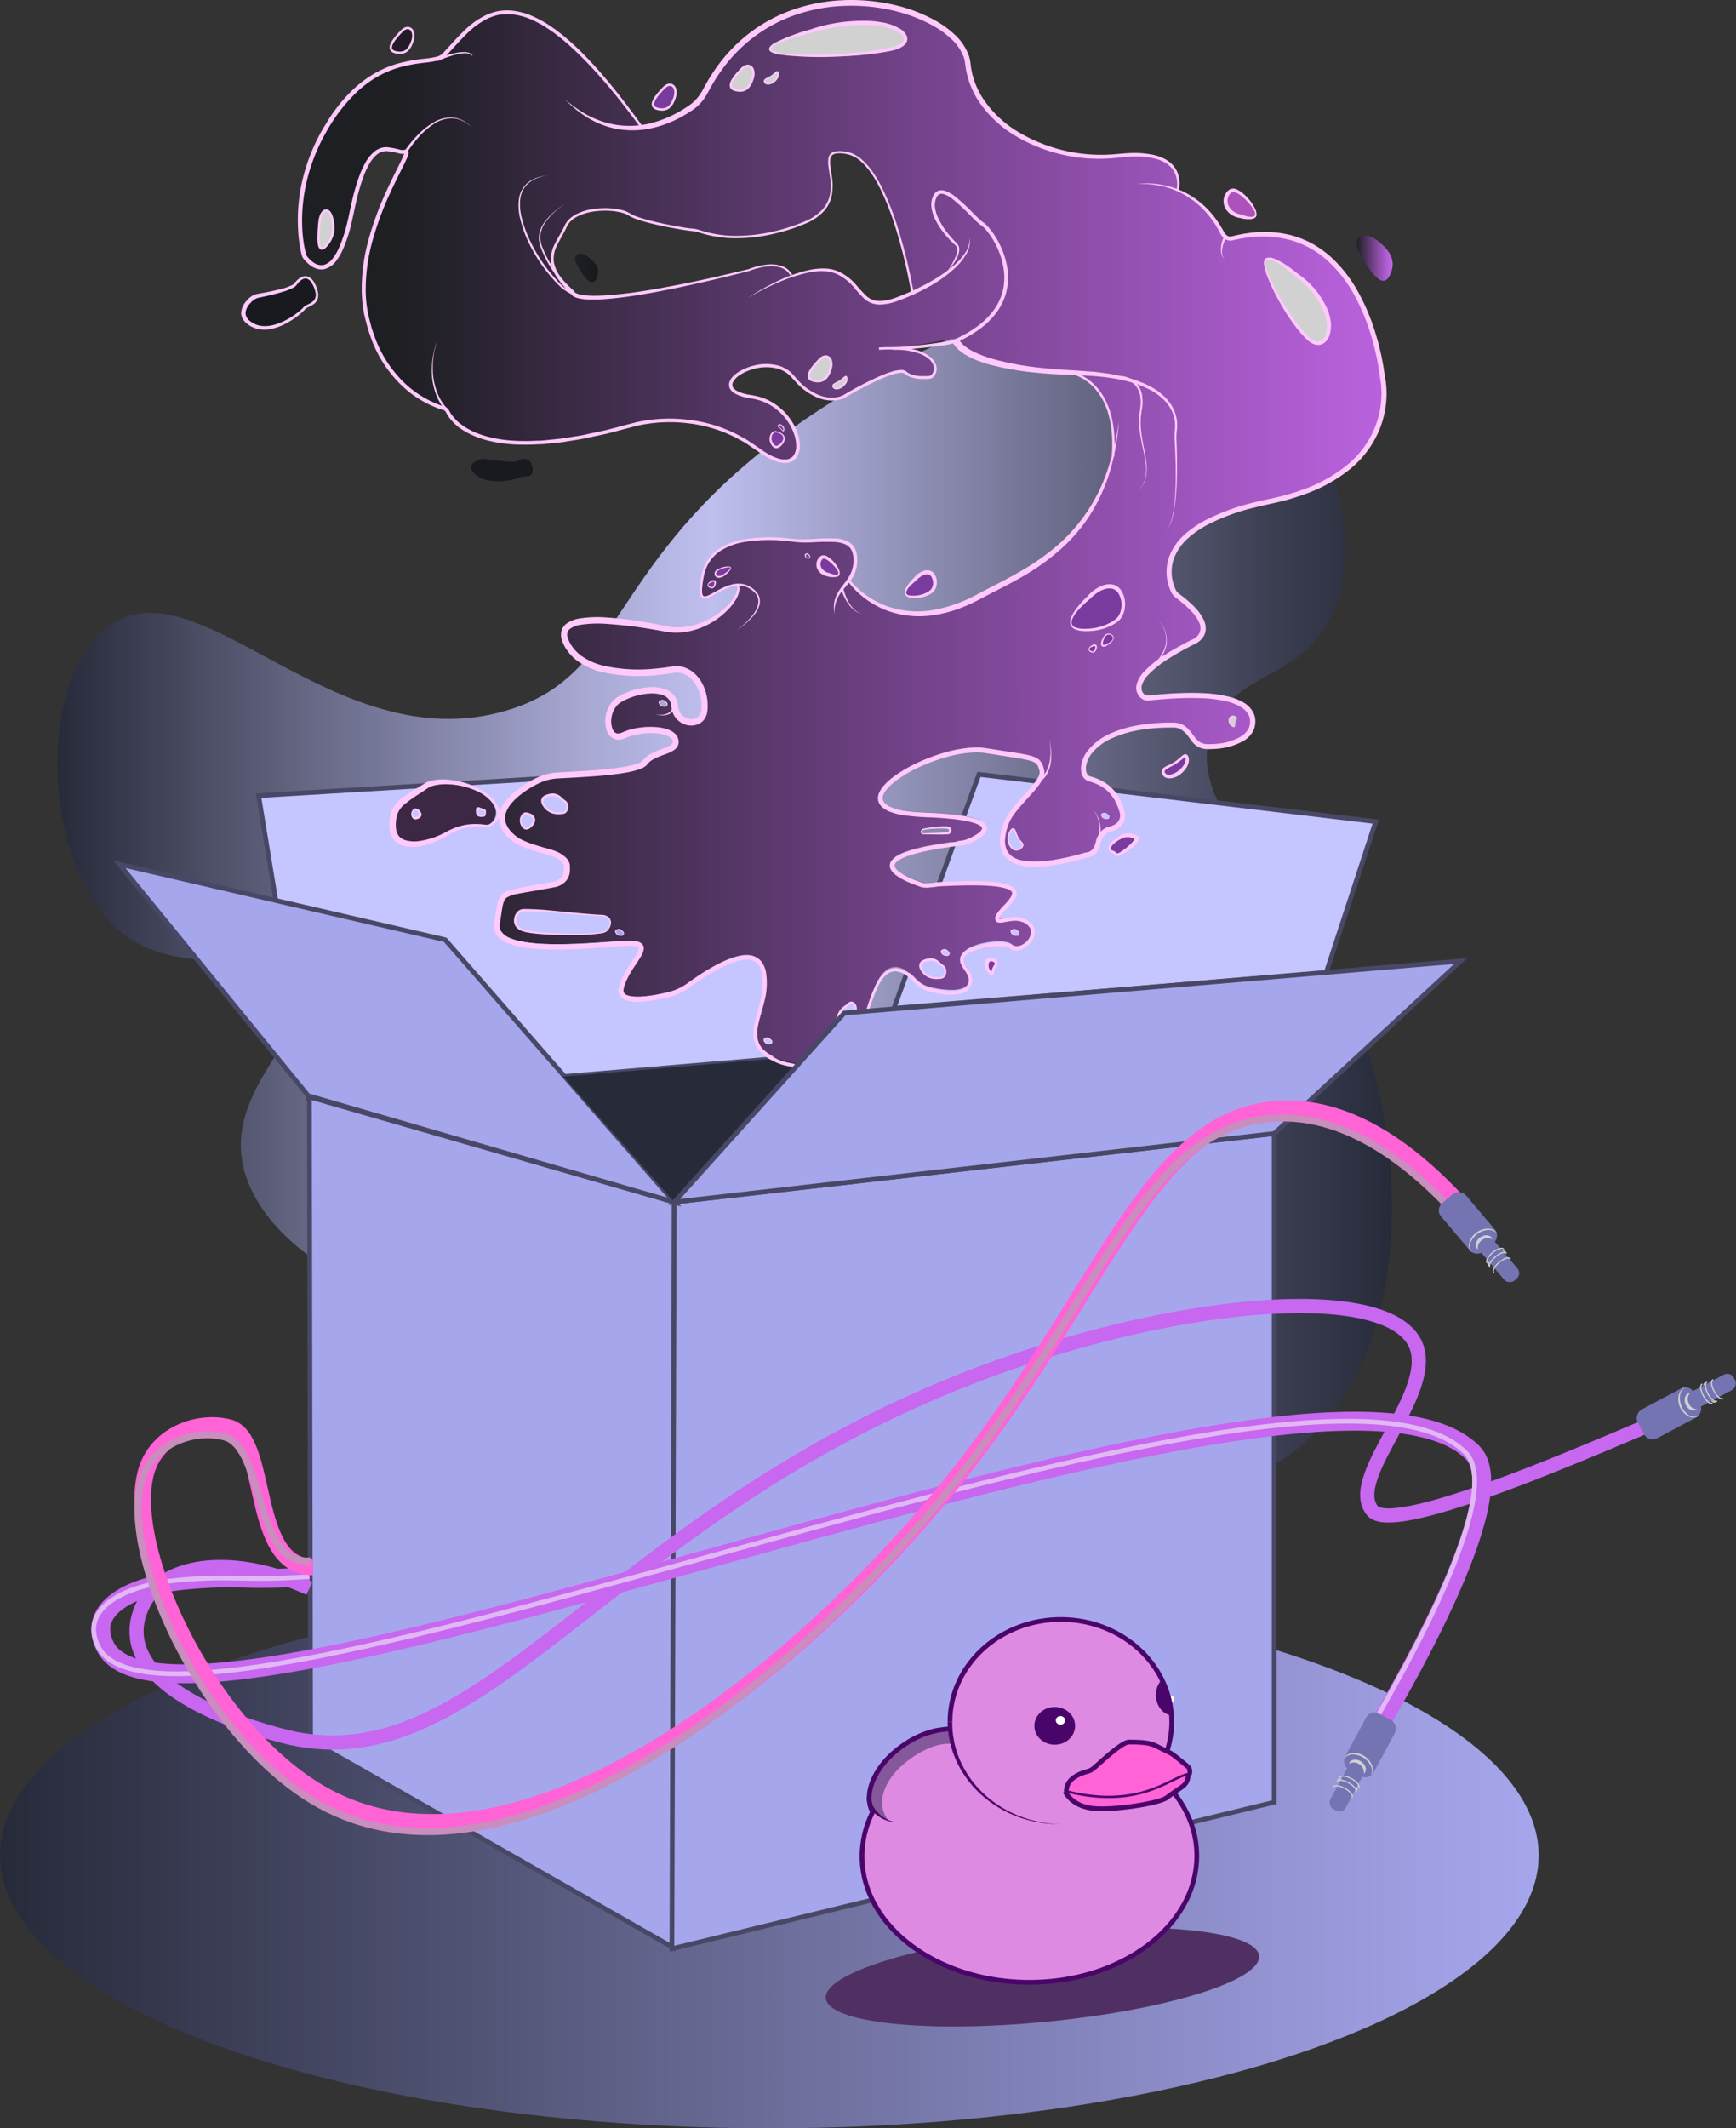 <svg xmlns="http://www.w3.org/2000/svg" xmlns:xlink="http://www.w3.org/1999/xlink" viewBox="0 0 735.05 900.72"><rect x="0" y="0" width="735.05" height="900.72" fill="#333333" stroke="none"/><defs><style>.cls-1{fill:url(#Degradado_sin_nombre_14);}.cls-2{fill:#503063;}.cls-3{fill:url(#Degradado_sin_nombre_23);}.cls-4{fill:#181a20;}.cls-13,.cls-5{fill:#c5c5ff;}.cls-5,.cls-6{stroke:#484866;}.cls-12,.cls-15,.cls-21,.cls-30,.cls-31,.cls-32,.cls-33,.cls-37,.cls-38,.cls-5,.cls-6,.cls-8,.cls-9{stroke-miterlimit:10;}.cls-25,.cls-30,.cls-31,.cls-5,.cls-6{stroke-width:2px;}.cls-17,.cls-6{fill:#a6a6ed;}.cls-7{fill:#272a39;}.cls-12,.cls-21,.cls-25,.cls-28,.cls-30,.cls-31,.cls-32,.cls-33,.cls-8,.cls-9{fill:none;}.cls-8,.cls-9{stroke:#c867f0;}.cls-8{stroke-width:8px;}.cls-9{stroke-width:6px;}.cls-10{fill:url(#Degradado_sin_nombre_33);}.cls-11{fill:#ffcafb;}.cls-12,.cls-15,.cls-37,.cls-38{stroke:#ffcafb;}.cls-14,.cls-38{fill:#793b9e;}.cls-15,.cls-16{fill:#d1d1d1;}.cls-18{fill:#a6a8d3;}.cls-19{fill:#8788ae;}.cls-20{fill:#3c2744;}.cls-21{stroke:#d1d1d1;stroke-linecap:round;stroke-width:0.5px;}.cls-22{fill:#7474b2;}.cls-23{fill:#df8ae2;}.cls-24{fill:#ff63d6;}.cls-25,.cls-28,.cls-30{stroke:#4a056b;}.cls-25,.cls-28{stroke-linejoin:bevel;}.cls-26{fill:#4a056b;}.cls-27{fill:#fff;}.cls-29{fill:#85579b;}.cls-31{stroke:#e1b8f4;}.cls-32{stroke:#ff63d6;stroke-width:7px;}.cls-33{stroke:#c98dbe;stroke-width:3px;}.cls-34{fill:url(#Degradado_sin_nombre_33-2);}.cls-35{fill:#ac52ba;}.cls-36{fill:url(#Degradado_sin_nombre_42);}.cls-37{fill:#211c27;}</style><linearGradient id="Degradado_sin_nombre_14" y1="785.22" x2="651.5" y2="785.22" gradientUnits="userSpaceOnUse"><stop offset="0" stop-color="#272a39"/><stop offset="0.46" stop-color="#666892"/><stop offset="0.83" stop-color="#9494d4"/><stop offset="1" stop-color="#a6a6ed"/></linearGradient><linearGradient id="Degradado_sin_nombre_23" x1="24.25" y1="381.64" x2="589.31" y2="381.64" gradientUnits="userSpaceOnUse"><stop offset="0" stop-color="#272a39"/><stop offset="0.19" stop-color="#666885"/><stop offset="0.39" stop-color="#a6a6d1"/><stop offset="0.49" stop-color="#bfbfef"/><stop offset="0.73" stop-color="#737494"/><stop offset="0.91" stop-color="#3c3f52"/><stop offset="1" stop-color="#272a39"/></linearGradient><linearGradient id="Degradado_sin_nombre_33" x1="170.88" y1="247.63" x2="635.75" y2="247.63" gradientUnits="userSpaceOnUse"><stop offset="0" stop-color="#1e1f23"/><stop offset="0.5" stop-color="#794591"/><stop offset="0.84" stop-color="#b25ed5"/><stop offset="1" stop-color="#c867f0"/></linearGradient><linearGradient id="Degradado_sin_nombre_33-2" x1="574.38" y1="109.24" x2="589.68" y2="109.24" xlink:href="#Degradado_sin_nombre_33"/><linearGradient id="Degradado_sin_nombre_42" x1="243.49" y1="113.39" x2="253.22" y2="113.39" gradientUnits="userSpaceOnUse"><stop offset="0" stop-color="#1e1f23"/><stop offset="1" stop-color="#17191e"/></linearGradient></defs><title>Recurso 10final trans</title><g id="Capa_2" data-name="Capa 2"><g id="Capa_2-2" data-name="Capa 2"><ellipse class="cls-1" cx="325.75" cy="785.22" rx="325.75" ry="115.5"/><ellipse class="cls-2" cx="441.35" cy="836.72" rx="92.16" ry="19" transform="translate(-79.37 46.95) rotate(-5.59)"/><path class="cls-3" d="M124.94,416.39c10.21,19-27.88,41.67-22.44,74.79,5.37,32.68,51,62.45,88.92,58.17,37.73-4.25,44.21-39.48,74-39.05,34.79.5,42.19,48.92,87.25,84.76,54.16,43.07,151,58.66,200.28,15,42.62-37.82,42-113.31,27.42-161.22C558.51,377.25,499.42,347.56,513,309.19c9.09-25.66,38.53-20.88,51.52-49.86,16.44-36.66-7.07-97-47.37-120.49-72.27-42.11-183.34,43.25-192.79,50.69C257,242.53,263,286.75,213.85,300.88c-72.23,20.77-128.67-62.16-167-36.56-32.15,21.46-29.73,104.6,5.82,131.3C78.88,415.32,115.22,398.31,124.94,416.39Z"/><path class="cls-4" d="M109.39,125.16A6.61,6.61,0,0,0,106,127c-2.36,2.3-5.54,6.77.58,10.39,8.61,5.1,20.93-5.1,22.16-6.81s7.39-1.7,4.92-8.5-6.15-5.1-8.61-1.7C123.61,122.34,114.07,124.27,109.39,125.16Z"/><polygon class="cls-5" points="561.5 411.72 378.5 426.72 414.5 327.72 582.5 347.72 561.5 411.72"/><polygon class="cls-5" points="367.5 444.72 130.5 464.72 109.5 336.72 341.5 322.72 367.5 444.72"/><polygon class="cls-6" points="285 824.22 131.5 736.72 131 464.22 285.5 508.72 285 824.22"/><polygon class="cls-6" points="539.5 762.72 284.5 824.72 285.5 508.72 539.5 479.72 539.5 762.72"/><polygon class="cls-6" points="285.5 508.72 130.5 463.72 50.5 365.72 188.5 397.72 285.5 508.72"/><polygon class="cls-7" points="238.5 455.61 341.1 446.95 285.5 508.72 238.5 455.61"/><path class="cls-8" d="M131,667.22c-28,2-28.81-.71-52.5,1.5-22.53,2.1-42,11.88-34,28,30.81,62.28,512.09-148.91,579-82,18.5,18.5-34.29,107-45.5,125.5"/><path class="cls-9" d="M131,672.22c-29.63-13.58-57.14-11.34-68,3-.74,1-6.23,8.46-5,18,3.58,27.78,60,41,64,42,82.17,19.34,133.6-91.73,288-152,85-33.17,175.73-41,189-15,10.4,20.4-29.42,56.45-18,71,8.47,10.78,83.94-22.05,117-36"/><path class="cls-10" d="M585.33,158.78s-7.28-72.35-63.71-58.44c-1.59.39-3.19-.55-4.11-2.35-2.37-4.68-8.07-13.48-18.9-18h0s5.22-18-24.87-14.58-61.44-13.58-63.95-39c-2.46-24.93-80.57-46.67-111,11.43a19.59,19.59,0,0,1-5.89,7A52.61,52.61,0,0,1,281.43,51a41.83,41.83,0,0,1-9.68,2.43c-53.83-74.5-69.55-45-83.9-30.41-5,5.1-27.59-3.39-47.65,27.16-18,27.35-12.81,52-11.53,56.84a4.08,4.08,0,0,0,.75,1.55c2.43,3,12.93,13.52,19.56-19.35,7.52-37.34,17.55-23.76,22.57-25.46s-23.83,35.64-16.3,69.59c6.57,29.64,27.47,37.28,32.67,38.74a2.83,2.83,0,0,1,1.69,1.52c2.54,5,16.33,23.28,78.49,5.57,0,0,27.58-8.49,52.66,10.18s21.32-18.67-2.51-22.06,6.59-21.69,17.56-8.49c11.28,13.58,21.31,8.49,21.31,8.49s22.57-13.58,26.34-10.19c2.46,2.23,7.08,2.27,10,2,2.05-.17,3.32-3.28,2.22-5.64-1.24-2.66-4.57-5.51-12.85-6.42l1.35-.6c7.18-.55,20-3.79,20.62-2.95,1.65,2.25,5.89,5.59,9.77,7.64,6.47,3.42,13.83,3.34,13.86,3.4a95.2,95.2,0,0,0,17.32,1.69,25.11,25.11,0,0,1,22.51,13.58c7.86,15.15-2.54,41.4-8.66,50.92-5,7.73-17.81,16.92-32.91,25.46-23.55,13.33-52.77,22.09-67.54-1.69,0,0,6.93-6.79,0-15.28H340.07c-13.86-3.4-41.57-1.7-43.13,16.12-1.38,15.66,5.75,3.08,15.29,2.12C314.9,253,299,269,281.89,265.71c-17.55-3.39-51.41-8.48-40.12,8.49,8.26,12.43,31.33,10.29,43.08,8.26,5.57-1,11,3.32,12.84,10.49a17.39,17.39,0,0,1,.5,6.71c-1.25,8.49-12.54,6.79-12.54-1.7s-16.3-5.09-23.82-1.7-5,18.67,2.51,15.28,20.06-3.39,21.31,1.7-8.78,3.39-12.54,8.48c-3,4.13-27.46,6-36.65,6.6a21.45,21.45,0,0,0-7.78,2c-8.22,3.84-24.18,13.24-10.74,23.63,5.18,4,11.78,6.69,18.52,8.47,4.86,1.29,4.74,10.74-.15,11.74l-.81.16c-25.08,5.09-22.57,0-25.08,15.28s45.14,8.48,56.42,8.48-1.25,8.49-3.76,18.67c-1.82,7.38,12.17,5,20,3.07a24.39,24.39,0,0,0,8.62-4.07c8.31-6.06,28.58-19.22,31.56-5.78,3.58,16.17-13.33,29.26,5.69,37.8a19.86,19.86,0,0,0,4.78,1.48c4.28.73,14.89,3.43,10.85,11.64-5,10.18-12.54-3.4-13.8,10.18s5.39,17.47,6.27,18.67,8.85,3.69,12.23,4.65c-2-.86-5.93-3.48-11-11.44-7.53-11.88,12.53-11.88,16.3-17s-6.45-9-5-18.67c1.25-8.49,2.51-5.1,10-6.79s3.76-6.79,11.29-23.77c5.37-12.12,12.66-6.92,16.39-3a13.35,13.35,0,0,0,6.67,4.07c5.11,1.14,13.28,2.31,15.81-1.11,3.76-5.09-2.51-8.08-2.51-11.88,0-5.09,17.56-8.48,21.32-5.09,2.95,2.66,12.54-3.39,7.52-8.49s-13.23-1.11-13.79-3.39c-1.25-5.08,26.69-16.51-26.26-13.72a15.14,15.14,0,0,1-5.53-.76c-8.67-2.86-30.65-11.89,16.31-17.57a12.29,12.29,0,0,0,3.66-1c5.42-2.46,17.76-9.65-19.53-11-45.14-1.7,5-30.55,26.33-27.16s22.4,2.68,23.83,8.49c1.25,5.09-12.25,14.47-15.05,22.06-2.51,6.79-7.48,25.38,33.55,13.67a2.66,2.66,0,0,1,.49-.1c.78-.07,3.82-.63,4.74-4.93.62-2.92,2.26-5.26,4.46-5.81,3.35-.84,7.15-2.89,5.66-7.92-2.51-8.48-7.52-11.88-13.79-13.58-5.74-1.55-4.13-22.75,35.59-22.7,3.85,0,5.58,2.05,8.29,5.73a7.37,7.37,0,0,0,6.27,3.39c10,0,17.56-3.39,18.81-8.48s0-16.74-43.81-12a3.57,3.57,0,0,1-3.44-1.85c-1.87-3.1-1.34-10,22.17-21.77,0,0,13.44-5-6.7-19.77a5.06,5.06,0,0,1-1.53-1.93c-2.62-5.6-9.19-27.4,40.84-37.7C595.37,199.52,585.33,158.78,585.33,158.78ZM386.24,124.72c-25.77,10-22.8-8-32.71-10a30,30,0,0,0-17.85,2c-4.41-7.69-16.3-3.8-18.53-2.78a5.53,5.53,0,0,1-.86.31c-73.08,18.63-74.3,10.12-74.3,10.12-14.71-13.66-6.13-20.49-2.45-29S261,87.65,265.9,91.07c4.08,2.84,19.22,4.5,24.17,5a12.33,12.33,0,0,1,3,.68,66.51,66.51,0,0,0,45.81-1.39c25.74-10.25,1.23-34.16,19.61-30.75s28.2,59.78,28.2,59.78Z"/><path class="cls-11" d="M171,64.38a49.29,49.29,0,0,1,5.62-7,32,32,0,0,1,7-5.59,14.15,14.15,0,0,1,8.62-2,11.89,11.89,0,0,1,4.2,1.47A16.28,16.28,0,0,1,199.85,54a16.73,16.73,0,0,0-3.54-2.62,11.79,11.79,0,0,0-4.16-1.29,13.68,13.68,0,0,0-8.26,2.25,31.25,31.25,0,0,0-6.61,5.7,48.41,48.41,0,0,0-5.22,7Z"/><path class="cls-11" d="M188.14,173.07a21.51,21.51,0,0,1-3.71-6.69,29,29,0,0,1-1.54-7.41,35.53,35.53,0,0,1,.36-7.53c.15-1.24.5-2.45.75-3.68s.72-2.4,1.07-3.6c-.31,1.21-.66,2.41-.95,3.63s-.51,2.45-.62,3.69a31,31,0,0,0-.26,3.72,35.67,35.67,0,0,0,.14,3.73,29.07,29.07,0,0,0,1.75,7.19,20.72,20.72,0,0,0,3.73,6.25Z"/><path class="cls-11" d="M231.87,74.43a13.78,13.78,0,0,0-7.79,2.85,10.53,10.53,0,0,0-3.81,7.14,22.94,22.94,0,0,0,.78,8.27,54,54,0,0,0,2.81,7.92,64.79,64.79,0,0,0,8.78,14.32,68.09,68.09,0,0,0,5.62,6.23,19.9,19.9,0,0,0,3.43,2.33,17.28,17.28,0,0,0,3.79,1.63l-.14.67a17.66,17.66,0,0,1-4-1.63,20.68,20.68,0,0,1-3.62-2.37A65.76,65.76,0,0,1,223.07,101a54.16,54.16,0,0,1-2.72-8.09,22.49,22.49,0,0,1-.64-8.53A11,11,0,0,1,223.87,77,14,14,0,0,1,231.87,74.43Z"/><path class="cls-11" d="M239.25,86.33A29.13,29.13,0,0,0,231,94a12.25,12.25,0,0,0-2.15,5.12,11.05,11.05,0,0,0,.76,5.43,46.4,46.4,0,0,0,5.39,9.9,102.47,102.47,0,0,0,6.93,9l-.75.66a103.15,103.15,0,0,1-6.87-9.16,46.75,46.75,0,0,1-5.32-10.15,15.87,15.87,0,0,1-.72-2.81,9,9,0,0,1,.06-2.93,12.66,12.66,0,0,1,2.38-5.23A29.29,29.29,0,0,1,239.25,86.33Z"/><path class="cls-11" d="M185.15,24.76a48.54,48.54,0,0,1,7.36-2.27,19.77,19.77,0,0,1,3.84-.47,7.18,7.18,0,0,1,2,.23A2.9,2.9,0,0,1,200,23.32a.15.15,0,0,1,0,.21.16.16,0,0,1-.2,0,2.57,2.57,0,0,0-1.52-.87,6.71,6.71,0,0,0-1.85-.13,18.86,18.86,0,0,0-3.7.64,47,47,0,0,0-7.11,2.55h0a.5.5,0,1,1-.4-.91Z"/><path class="cls-11" d="M334.57,116.47a7.31,7.31,0,0,0-4.36-3.34,14.61,14.61,0,0,0-5.75-.32,29.13,29.13,0,0,0-5.74,1.32c-.47.16-.93.32-1.39.5s-.52.14-.78.22l-.73.18-2.91.73c-7.76,1.93-15.55,3.77-23.38,5.45s-15.7,3.19-23.64,4.32c-4,.56-8,1-12,1.2a49.92,49.92,0,0,1-6.11-.07,17,17,0,0,1-3.11-.49,6.88,6.88,0,0,1-1.59-.6,3.57,3.57,0,0,1-.82-.55,3.61,3.61,0,0,1-.39-.45,2.55,2.55,0,0,1-.17-.33,1.68,1.68,0,0,1-.11-.55l.3.71h0a45.33,45.33,0,0,1-5.26-5.88,16.8,16.8,0,0,1-3.28-7.29,13.45,13.45,0,0,1,1.48-7.84c1.14-2.38,2.58-4.53,3.72-6.81.28-.57.53-1.13.86-1.76.16-.3.37-.58.55-.87l.65-.79a12.42,12.42,0,0,1,3.21-2.43,22.87,22.87,0,0,1,7.53-2.32,34.86,34.86,0,0,1,7.84-.2,26,26,0,0,1,3.9.63,11.83,11.83,0,0,1,3.73,1.5,16.21,16.21,0,0,0,3.41,1.52c1.21.42,2.44.78,3.68,1.12,2.48.68,5,1.25,7.51,1.78s5.06,1,7.6,1.41c1.27.2,2.54.39,3.81.54a15.13,15.13,0,0,1,3.89.8,48.48,48.48,0,0,0,15.1,2.29,70.73,70.73,0,0,0,15.27-1.74,82.6,82.6,0,0,0,14.61-4.76A21.18,21.18,0,0,0,347.9,89a13.31,13.31,0,0,0,3.47-6.54,22.62,22.62,0,0,0,.06-7.57l-.56-3.83a14,14,0,0,1-.13-4,3.61,3.61,0,0,1,.92-1.95,3.83,3.83,0,0,1,1.91-1,11.93,11.93,0,0,1,4,0,12.05,12.05,0,0,1,3.83,1.08,15.38,15.38,0,0,1,3.33,2.17,29.24,29.24,0,0,1,5.15,5.91,58.87,58.87,0,0,1,3.89,6.76,114.28,114.28,0,0,1,5.78,14.43A224.43,224.43,0,0,1,387,124.64l-1,.16a221.54,221.54,0,0,0-7.32-30A112.09,112.09,0,0,0,373,80.45c-2.28-4.57-4.95-9.11-8.81-12.42a12.55,12.55,0,0,0-6.74-3,11,11,0,0,0-3.71,0,2.92,2.92,0,0,0-1.48.76,2.76,2.76,0,0,0-.7,1.51,13.4,13.4,0,0,0,.14,3.72l.57,3.84a23.52,23.52,0,0,1-.07,7.85,14.1,14.1,0,0,1-3.68,7,22,22,0,0,1-6.46,4.49,82.36,82.36,0,0,1-14.8,4.84,71.12,71.12,0,0,1-15.46,1.79,49.5,49.5,0,0,1-15.41-2.33,13.76,13.76,0,0,0-3.68-.75c-1.3-.15-2.58-.34-3.86-.54q-3.84-.63-7.64-1.41c-2.54-.53-5.07-1.1-7.57-1.78-1.26-.35-2.5-.71-3.74-1.14a17.3,17.3,0,0,1-3.64-1.63,11.24,11.24,0,0,0-3.43-1.36,24.63,24.63,0,0,0-3.75-.6,34,34,0,0,0-7.61.2,22.27,22.27,0,0,0-7.2,2.22,11.36,11.36,0,0,0-2.94,2.23c-.2.23-.39.47-.58.71s-.34.5-.49.77c-.28.51-.54,1.13-.83,1.72-1.14,2.36-2.56,4.54-3.62,6.83a11.82,11.82,0,0,0-1.26,7.17,15.36,15.36,0,0,0,3.24,6.6,39.4,39.4,0,0,0,5.32,5.41h0l.3.7c0-.22,0-.15,0-.18s0,0,0,0a.74.74,0,0,0,.1.11,1.9,1.9,0,0,0,.42.28,5.65,5.65,0,0,0,1.2.46,15.74,15.74,0,0,0,2.8.47,46,46,0,0,0,5.88.13c3.95-.14,7.92-.54,11.87-1,7.9-1,15.76-2.46,23.58-4s15.63-3.34,23.4-5.19l2.92-.69c.46-.12,1-.23,1.4-.35s.95-.35,1.43-.51a30.54,30.54,0,0,1,5.93-1.35,15.54,15.54,0,0,1,6.14.37,8.38,8.38,0,0,1,4.95,3.76Z"/><path class="cls-11" d="M271.45,54.31c-8.55-11.62-17.54-23-28-32.91-1.32-1.23-2.62-2.47-4-3.6-.69-.58-1.36-1.17-2.06-1.74l-2.13-1.63-1.07-.81-1.11-.75c-.75-.5-1.48-1-2.23-1.49a48.26,48.26,0,0,0-4.68-2.55A27.85,27.85,0,0,0,216.06,6a20.08,20.08,0,0,0-5.19.35A21.42,21.42,0,0,0,206,8.11a33.74,33.74,0,0,0-8.47,6.29c-2.57,2.48-4.93,5.21-7.4,7.87l-.94,1-.48.49-.24.25-.31.27a7.29,7.29,0,0,1-2.75,1.33,41.6,41.6,0,0,1-5.47.91,68.09,68.09,0,0,0-10.53,1.92,43.29,43.29,0,0,0-9.78,4.1,47.87,47.87,0,0,0-8.5,6.37,72.08,72.08,0,0,0-13,16.94,78.94,78.94,0,0,0-8,19.82A72.36,72.36,0,0,0,128,96.91a55,55,0,0,0,1.54,10.52,3.12,3.12,0,0,0,.44,1,12.69,12.69,0,0,0,2.67,2.58,5.55,5.55,0,0,0,4.39,1.12,7.12,7.12,0,0,0,3.83-2.75,22.11,22.11,0,0,0,2.64-4.47,58.94,58.94,0,0,0,3.38-10.12c.43-1.74.81-3.49,1.18-5.25s.74-3.56,1.18-5.33a84.87,84.87,0,0,1,3.17-10.49,36.46,36.46,0,0,1,2.36-5,16.36,16.36,0,0,1,3.59-4.45A9,9,0,0,1,161,62.72a7.86,7.86,0,0,1,3-.42,30.81,30.81,0,0,1,5.44,1.08,6.1,6.1,0,0,0,1.16.12,2.52,2.52,0,0,0,.49-.07l.11,0,.21-.06a1.34,1.34,0,0,1,.91.06,1,1,0,0,1,.52.48,1.16,1.16,0,0,1,.15.48,1.68,1.68,0,0,1,0,.32.93.93,0,0,1,0,.26,4.74,4.74,0,0,1-.21.79c-.16.48-.34.91-.53,1.34-.75,1.69-1.58,3.3-2.38,4.92-1.63,3.23-3.22,6.46-4.71,9.74A130.6,130.6,0,0,0,157.7,102a76.51,76.51,0,0,0-2.85,21.19,53.9,53.9,0,0,0,1.21,10.6l1.35,5.19c.58,1.68,1.16,3.37,1.77,5a51.39,51.39,0,0,0,11.67,17.68,43,43,0,0,0,8.45,6.45,44.89,44.89,0,0,0,4.74,2.41c.82.33,1.64.68,2.48,1,.41.15.83.28,1.25.4l.32.1.41.14a3,3,0,0,1,.77.47,3.89,3.89,0,0,1,1,1.32c.22.38.42.74.64,1.11l.74,1c.25.35.56.66.84,1a18.71,18.71,0,0,0,1.85,1.82c.64.59,1.4,1,2.09,1.58a34.72,34.72,0,0,0,9.65,4.23c6.86,1.91,14.13,2.18,21.28,1.82.9,0,1.8,0,2.69-.11l2.69-.27c1.78-.19,3.57-.35,5.36-.56l5.33-.86c1.78-.28,3.56-.54,5.32-1l5.28-1.12,2.64-.57,2.62-.68c3.51-.91,6.91-1.84,10.52-2.74a65.37,65.37,0,0,1,21.83-.93,60.68,60.68,0,0,1,20.89,6.41l2.4,1.33a21.49,21.49,0,0,1,2.35,1.41c1.51,1,3.06,2.06,4.52,3.08a34.09,34.09,0,0,0,4.5,2.81,15.58,15.58,0,0,0,4.86,1.7,5.14,5.14,0,0,0,4.43-1.12,6.57,6.57,0,0,0,1.54-4.49,15.65,15.65,0,0,0-.89-5.07,22,22,0,0,0-2.28-4.71,23.29,23.29,0,0,0-7.42-7.33,20.6,20.6,0,0,0-2.31-1.25,24.31,24.31,0,0,0-2.45-.95,22,22,0,0,0-2.54-.65l-2.67-.48a17.75,17.75,0,0,1-5.35-1.78l-.62-.41-.3-.21-.29-.27c-.18-.19-.37-.35-.54-.56l-.44-.69a3.68,3.68,0,0,1,0-3.19,7.1,7.1,0,0,1,1.77-2.38,14.23,14.23,0,0,1,2.29-1.69,21.3,21.3,0,0,1,5.13-2.2,20.8,20.8,0,0,1,11.07-.34,13.87,13.87,0,0,1,5.05,2.52,15.28,15.28,0,0,1,2,2l1.77,2a24.17,24.17,0,0,0,8.59,6,14.59,14.59,0,0,0,5.07,1.09,11.67,11.67,0,0,0,5-.85l0,0a147.14,147.14,0,0,1,16-8.3c1.39-.59,2.8-1.15,4.25-1.61a15,15,0,0,1,4.58-.87,2.7,2.7,0,0,1,.63,0,2.57,2.57,0,0,1,.64.15,3.25,3.25,0,0,1,1.13.67,6.48,6.48,0,0,0,1.8,1,13.83,13.83,0,0,0,4.23.77c.73,0,1.46,0,2.2,0l1.1-.07a2.14,2.14,0,0,0,.79-.28,3.76,3.76,0,0,0,1.3-3.48A6.1,6.1,0,0,0,393.4,152a11.84,11.84,0,0,0-3.67-2.2,29.12,29.12,0,0,0-8.62-1.75,71.57,71.57,0,0,0-8.91,0l-.06-1a73.86,73.86,0,0,1,9.05,0,30.57,30.57,0,0,1,8.93,1.8,13.09,13.09,0,0,1,4,2.39,7.17,7.17,0,0,1,2.43,4.1,5.32,5.32,0,0,1-.26,2.47,4.08,4.08,0,0,1-1.51,2.06,2.94,2.94,0,0,1-1.3.46c-.38,0-.77.06-1.15.07-.76,0-1.53,0-2.29,0a15.22,15.22,0,0,1-4.58-.84,7.76,7.76,0,0,1-2.1-1.17l-.24-.2c-.08-.06-.12-.07-.18-.11a.93.93,0,0,0-.36-.17,1.56,1.56,0,0,0-.45-.1,2,2,0,0,0-.49,0,14.1,14.1,0,0,0-4.21.83c-1.4.45-2.78,1-4.14,1.58a144.62,144.62,0,0,0-15.85,8.28l0,0h0a12.88,12.88,0,0,1-5.6,1,16.08,16.08,0,0,1-5.48-1.15,25.39,25.39,0,0,1-9.05-6.3L335.42,160a14.29,14.29,0,0,0-1.85-1.8,12.72,12.72,0,0,0-4.59-2.26,19.48,19.48,0,0,0-10.35.36,20.14,20.14,0,0,0-4.81,2.07,8.67,8.67,0,0,0-3.51,3.46,2.37,2.37,0,0,0,0,2,4.45,4.45,0,0,0,1.67,1.57,16.26,16.26,0,0,0,4.91,1.59c.87.15,1.74.3,2.68.48a21,21,0,0,1,2.7.69,24.2,24.2,0,0,1,2.61,1,22.33,22.33,0,0,1,2.46,1.32,24.53,24.53,0,0,1,7.9,7.77,22.67,22.67,0,0,1,2.43,5,16.51,16.51,0,0,1,1,5.56,8,8,0,0,1-2,5.5,5.57,5.57,0,0,1-2.71,1.45c-.25.05-.5.12-.75.16l-.74,0a6.09,6.09,0,0,1-.74,0l-.73-.09a16.7,16.7,0,0,1-5.33-1.85,35.45,35.45,0,0,1-4.7-2.92c-1.5-1-3-2-4.45-3a20.45,20.45,0,0,0-2.29-1.38l-2.35-1.29a58.85,58.85,0,0,0-20.38-6.23,63.81,63.81,0,0,0-21.31.92c-1.71.39-3.45.91-5.22,1.35l-5.26,1.39-2.64.69-2.66.57-5.32,1.14c-1.77.42-3.57.68-5.36,1l-5.38.87c-1.81.22-3.62.38-5.43.57l-2.71.28c-.91.06-1.82.08-2.73.12-7.26.37-14.66.11-21.78-1.86a36,36,0,0,1-10.13-4.44c-.74-.56-1.54-1-2.24-1.68a19.77,19.77,0,0,1-2-2c-.31-.36-.64-.69-.92-1.08l-.82-1.16c-.25-.41-.48-.84-.71-1.25a2.59,2.59,0,0,0-.62-.79,2.65,2.65,0,0,0-.39-.23l-.23-.08-.33-.1c-.44-.13-.89-.26-1.32-.43-.88-.29-1.73-.64-2.59-1a45.59,45.59,0,0,1-4.93-2.5,44.77,44.77,0,0,1-8.76-6.67,52.93,52.93,0,0,1-12.07-18.25c-.64-1.72-1.23-3.46-1.83-5.19l-1.39-5.31a55.82,55.82,0,0,1-1.26-10.92,78.47,78.47,0,0,1,2.89-21.68A132.45,132.45,0,0,1,163.56,81c1.5-3.31,3.11-6.57,4.73-9.8.8-1.62,1.63-3.24,2.34-4.85a11.13,11.13,0,0,0,.47-1.18,2.73,2.73,0,0,0,.14-.52.12.12,0,0,0,0-.08s0-.06,0,0a.59.59,0,0,0,.34.42c.25.09.28,0,.24,0l-.11,0-.22,0a3.63,3.63,0,0,1-.85.12,6.88,6.88,0,0,1-1.54-.15,32.5,32.5,0,0,0-5.17-1,6.45,6.45,0,0,0-4.43,1.52,14.8,14.8,0,0,0-3.17,4,36,36,0,0,0-2.24,4.78A83.26,83.26,0,0,0,151,84.59c-.43,1.74-.79,3.51-1.16,5.26s-.76,3.57-1.2,5.34a59.78,59.78,0,0,1-3.48,10.44,24.05,24.05,0,0,1-2.86,4.84,8.93,8.93,0,0,1-4.85,3.4,6.33,6.33,0,0,1-3.12-.09,9.08,9.08,0,0,1-2.71-1.31,13.33,13.33,0,0,1-2.18-1.91,10.44,10.44,0,0,1-1-1.14,4.91,4.91,0,0,1-.69-1.49A56.69,56.69,0,0,1,126.21,97a74,74,0,0,1,2.09-21.79,80.58,80.58,0,0,1,8.18-20.3l2.85-4.69c1-1.52,2-3,3.17-4.48a63.26,63.26,0,0,1,7.34-8.19A49.67,49.67,0,0,1,158.7,31a44.83,44.83,0,0,1,10.2-4.23,69.22,69.22,0,0,1,10.79-1.94,38.84,38.84,0,0,0,5.23-.84A5.65,5.65,0,0,0,187,23l.2-.17.24-.23.46-.49.93-1c2.46-2.63,4.84-5.37,7.49-7.91a35.17,35.17,0,0,1,8.9-6.54,22.39,22.39,0,0,1,5.3-1.86,21.5,21.5,0,0,1,5.6-.36,29.32,29.32,0,0,1,10.66,3,51.36,51.36,0,0,1,4.83,2.65c.77.5,1.52,1,2.28,1.54l1.13.77,1.09.83,2.17,1.67c.7.58,1.39,1.18,2.08,1.77,1.41,1.16,2.73,2.42,4.05,3.66C254.92,30.45,263.8,42,272.26,53.73Z"/><path class="cls-11" d="M316.51,126.15a103.2,103.2,0,0,1,12.35-7,62.43,62.43,0,0,1,13.4-4.81,28.17,28.17,0,0,1,7.17-.72,16.05,16.05,0,0,1,3.63.57,18.8,18.8,0,0,1,3.39,1.42,22,22,0,0,1,5.69,4.53,66.06,66.06,0,0,0,4.72,5.15,8.77,8.77,0,0,0,2.8,1.65,8.87,8.87,0,0,0,3.22.43,22.36,22.36,0,0,0,6.65-1.49c2.18-.79,4.36-1.72,6.49-2.68s4.24-2,6.3-3.1,4.09-2.27,6-3.57a49.71,49.71,0,0,0,5.58-4.21,26.5,26.5,0,0,0,4.66-5.15,10.46,10.46,0,0,0,2-6.57,10.32,10.32,0,0,1-1.41,6.9,24.88,24.88,0,0,1-4.46,5.63,56.3,56.3,0,0,1-11.61,8.34,90.61,90.61,0,0,1-13,5.89,24.08,24.08,0,0,1-7.14,1.53,10.53,10.53,0,0,1-3.75-.54,10.14,10.14,0,0,1-3.26-1.95,66.61,66.61,0,0,1-4.81-5.3,21.07,21.07,0,0,0-5.29-4.32c-3.93-2.46-8.81-2.33-13.35-1.45a68.58,68.58,0,0,0-13.35,4.37A117.41,117.41,0,0,0,316.51,126.15Z"/><path class="cls-11" d="M377.92,146.93c3.09,0,6.31-.37,9.46-.66s6.32-.68,9.46-1.13c1.57-.23,3.13-.48,4.67-.8.77-.16,1.53-.33,2.25-.55a17.59,17.59,0,0,0,2.09-.92,51.74,51.74,0,0,0,8.07-4.83,32.32,32.32,0,0,0,6.64-6.52,23.47,23.47,0,0,0,4-8.28c1.5-6,.39-12.44-2.17-18.09a33.57,33.57,0,0,0-4.91-7.89,11.85,11.85,0,0,0-1.59-1.58c-.23-.18-.65-.46-1-.71s-.64-.54-.94-.81c-1.21-1.09-2.33-2.23-3.46-3.35a77.36,77.36,0,0,0-6.95-6.41,13.11,13.11,0,0,0-3.87-2.23,2.8,2.8,0,0,0-1.83,0,2.55,2.55,0,0,0-1.25,1.31,7.53,7.53,0,0,0-.71,4.21A14.92,14.92,0,0,0,397.12,92a33.92,33.92,0,0,0,5.1,7.82c.5.61,1,1.2,1.55,1.77.27.29.54.57.82.85s.55.52.88.9a3.8,3.8,0,0,1,.68,2.58,8.13,8.13,0,0,1-.62,2.42,20.42,20.42,0,0,1-2.44,4.18,33,33,0,0,1-3.09,3.67,30.38,30.38,0,0,0,4.84-8.11c.5-1.42.74-3.1-.13-4.13-.21-.22-.53-.49-.83-.77s-.59-.55-.88-.83c-.58-.57-1.13-1.15-1.68-1.75a34.07,34.07,0,0,1-5.47-8,16.47,16.47,0,0,1-1.45-4.78,8.65,8.65,0,0,1,.83-5.08,4,4,0,0,1,2-2,4.23,4.23,0,0,1,2.85,0,14.25,14.25,0,0,1,4.39,2.47,79.1,79.1,0,0,1,7.12,6.52c1.13,1.12,2.25,2.25,3.4,3.29.29.26.59.51.88.75s.55.4.95.7a14.54,14.54,0,0,1,1.81,1.78,35.15,35.15,0,0,1,5.19,8.27,33.82,33.82,0,0,1,2.76,9.37,26.06,26.06,0,0,1-.52,9.79,25.12,25.12,0,0,1-4.28,8.82,33.81,33.81,0,0,1-7,6.79,51.87,51.87,0,0,1-8.34,4.92,19.64,19.64,0,0,1-2.3,1c-.81.24-1.6.4-2.39.56-1.59.3-3.18.53-4.76.73-3.18.42-6.36.73-9.54,1s-6.33.53-9.61.51Z"/><path class="cls-11" d="M312.41,246.92a4,4,0,0,1,.63,3,9.62,9.62,0,0,1-.89,2.78,21.06,21.06,0,0,1-3.26,4.64,33.17,33.17,0,0,1-8.88,6.86,30.51,30.51,0,0,1-10.78,3.38,26.13,26.13,0,0,1-5.73,0c-1.94-.25-3.66-.63-5.48-.92A189.37,189.37,0,0,0,256.4,264a48.08,48.08,0,0,0-10.63.43,10.19,10.19,0,0,0-4.43,1.72,3.13,3.13,0,0,0-1,3.53,13.57,13.57,0,0,0,2.26,4.36,16.34,16.34,0,0,0,3.6,3.54,27.5,27.5,0,0,0,9.5,4.19A68,68,0,0,0,277.09,283c1.8-.15,3.59-.36,5.38-.62l2.75-.42a10.39,10.39,0,0,1,3.15.12,11.78,11.78,0,0,1,5.49,2.73,15.65,15.65,0,0,1,3.65,4.75,20.36,20.36,0,0,1,2,11.47,7.46,7.46,0,0,1-1.13,3.13,6.33,6.33,0,0,1-2.61,2.25,7.84,7.84,0,0,1-6.45-.09,8.39,8.39,0,0,1-4.41-4.6,8.56,8.56,0,0,1-.45-1.55,7.56,7.56,0,0,1-.12-.79l-.07-.67a5.33,5.33,0,0,0-.65-2.1A5.84,5.84,0,0,0,280.1,294a15.14,15.14,0,0,0-5-.5A27.9,27.9,0,0,0,265,296.08a19.63,19.63,0,0,0-2.26,1.23,7,7,0,0,0-1.73,1.54,9.93,9.93,0,0,0-2,4.35,9.83,9.83,0,0,0,.15,4.77,4.44,4.44,0,0,0,1,1.81,2.11,2.11,0,0,0,1.55.64,3.49,3.49,0,0,0,1-.15,10.08,10.08,0,0,0,1.13-.44,23.46,23.46,0,0,1,2.74-1,31.9,31.9,0,0,1,5.63-1.05,31.2,31.2,0,0,1,5.72-.06,17.41,17.41,0,0,1,5.76,1.37,7.23,7.23,0,0,1,2.67,2,5.05,5.05,0,0,1,.84,1.69,4.62,4.62,0,0,1,.1,1.94,3.92,3.92,0,0,1-.91,1.82,6,6,0,0,1-1.34,1.13,16.1,16.1,0,0,1-2.7,1.29c-1.75.68-3.46,1.24-5,2a11.55,11.55,0,0,0-2.09,1.31,7,7,0,0,0-.84.79l-.38.46a4,4,0,0,1-.71.71,9.75,9.75,0,0,1-2.83,1.42,26.77,26.77,0,0,1-2.77.78c-1.84.43-3.68.73-5.52,1-7.34,1-14.68,1.4-22,1.8l-2.74.14c-.92.06-1.81.09-2.65.2a21.59,21.59,0,0,0-5,1.21,37.06,37.06,0,0,0-4.73,2.34,41.64,41.64,0,0,0-4.43,3,25.87,25.87,0,0,0-3.83,3.55,12.93,12.93,0,0,0-2.58,4.24,7.08,7.08,0,0,0,0,4.59,10.8,10.8,0,0,0,2.7,4,18,18,0,0,0,1.95,1.66,13.18,13.18,0,0,0,2.17,1.28,38.15,38.15,0,0,0,4.94,1.95c1.71.57,3.45,1.07,5.21,1.57a27.81,27.81,0,0,1,5.43,1.87,14.14,14.14,0,0,1,2.48,1.7,5.87,5.87,0,0,1,2,2.78,5.52,5.52,0,0,1,.18,1.76l0,.7,0,.65a7.07,7.07,0,0,1-.81,3.17,6.88,6.88,0,0,1-2.19,2.44,8.6,8.6,0,0,1-2.92,1.32c-1.85.37-3.62.71-5.44,1-3.6.68-7.25,1.24-10.79,1.93a12.32,12.32,0,0,0-4.64,1.61c-1.07.76-1.48,2.41-1.8,4.16s-.55,3.58-.84,5.4l-.22,1.37a7.62,7.62,0,0,0-.09,1.15,4.1,4.1,0,0,0,.58,2.06,7.84,7.84,0,0,0,3.71,2.9,24.23,24.23,0,0,0,5,1.5,67.18,67.18,0,0,0,10.74,1.1c3.62.12,7.26.08,10.9,0,7.3-.23,14.56-.88,21.92-1.27a19,19,0,0,1,5.81.31,3.69,3.69,0,0,1,1.64.92,2.67,2.67,0,0,1,.73,2,7.33,7.33,0,0,1-1.05,3c-.94,1.68-2,3.17-3,4.7a46.33,46.33,0,0,0-2.74,4.62,24.56,24.56,0,0,0-1.07,2.41c-.15.41-.29.82-.41,1.23a9.71,9.71,0,0,0-.29,1.19,2.27,2.27,0,0,0,.4,1.82,3.67,3.67,0,0,0,1.83,1,16.62,16.62,0,0,0,5.13.39,48.74,48.74,0,0,0,5.34-.6c1.78-.29,3.56-.66,5.32-1.07a23.08,23.08,0,0,0,5-1.65,25.86,25.86,0,0,0,4.54-2.74q2.23-1.62,4.56-3.13a79,79,0,0,1,9.67-5.46,38.13,38.13,0,0,1,5.24-2,17.72,17.72,0,0,1,5.7-.83,8.64,8.64,0,0,1,3,.63,6.64,6.64,0,0,1,2.53,1.83,10.63,10.63,0,0,1,2.15,5.48,29.32,29.32,0,0,1-.73,11.21c-.83,3.62-2.07,7.09-2.75,10.59a15.25,15.25,0,0,0-.22,5.2,8.85,8.85,0,0,0,2.12,4.53,15.65,15.65,0,0,0,4.08,3.24,24.4,24.4,0,0,0,4.86,2.15,21.57,21.57,0,0,0,2.61.59c.91.18,1.83.39,2.73.64a20.26,20.26,0,0,1,5.23,2.2,10.05,10.05,0,0,1,2.26,1.87,6.51,6.51,0,0,1,1.43,2.68,8,8,0,0,1-1.1,5.74,9.39,9.39,0,0,1-1.75,2.36,5.58,5.58,0,0,1-2.69,1.45c-2.06.44-4-.3-5.6-.35a2.27,2.27,0,0,0-2,.77,5.78,5.78,0,0,0-1,2.23,27.34,27.34,0,0,0-.63,5.31,22.86,22.86,0,0,0,1.91,10.43,15.34,15.34,0,0,0,3.09,4.28l1,1,.28.31a1,1,0,0,0,.15.15,3.94,3.94,0,0,0,.5.33,17.84,17.84,0,0,0,2.42,1.11c3.38,1.3,6.89,2.35,10.4,3.35h0l-.14,1a7.44,7.44,0,0,1-3-1.13,18.6,18.6,0,0,1-2.48-1.82,32.26,32.26,0,0,1-4.14-4.45,56.9,56.9,0,0,1-3.46-4.95,11.62,11.62,0,0,1-1.32-2.83,6.26,6.26,0,0,1-.17-3.22,5.88,5.88,0,0,1,1.6-2.83,11.93,11.93,0,0,1,2.51-1.88,37.74,37.74,0,0,1,5.55-2.44c1.87-.71,3.76-1.35,5.5-2.21a9,9,0,0,0,2.35-1.53,3.69,3.69,0,0,0,1.11-2.27,4.92,4.92,0,0,0-.71-2.54,29.09,29.09,0,0,0-1.57-2.47,24,24,0,0,1-2.95-5.36,12.83,12.83,0,0,1-.64-6.17c.14-1,.3-2,.54-3a10.24,10.24,0,0,1,.48-1.52,3.88,3.88,0,0,1,1-1.45,3.37,3.37,0,0,1,1.66-.71,12.45,12.45,0,0,1,1.57-.13c1,0,2-.08,2.93-.21,1.9-.27,3.94-.59,5.3-1.69s1.84-3.08,2.33-5,.9-3.89,1.44-5.83a80.3,80.3,0,0,1,4.06-11.35,19.31,19.31,0,0,1,3.24-5.26,9.09,9.09,0,0,1,2.52-2,6.74,6.74,0,0,1,3.21-.75,10.25,10.25,0,0,1,5.86,2.35,22.57,22.57,0,0,1,2.32,2,17.82,17.82,0,0,0,2.11,2,11.39,11.39,0,0,0,5.08,2.38,48.2,48.2,0,0,0,5.82.91,19.61,19.61,0,0,0,5.74-.21,5.81,5.81,0,0,0,2.41-1.06A5.13,5.13,0,0,0,410,416a3.89,3.89,0,0,0,0-2.48,10.54,10.54,0,0,0-1.28-2.46,25,25,0,0,1-1.63-2.62,4.45,4.45,0,0,1-.42-3.48,5.76,5.76,0,0,1,2.26-2.54,15.44,15.44,0,0,1,2.79-1.45,30.08,30.08,0,0,1,5.91-1.67,29.11,29.11,0,0,1,6.13-.47,13.65,13.65,0,0,1,3.13.44,6.48,6.48,0,0,1,1.58.66,4.28,4.28,0,0,1,.38.26l.29.24a1.44,1.44,0,0,0,.41.21,3.71,3.71,0,0,0,2.37-.31,8.89,8.89,0,0,0,2.29-1.48,6.16,6.16,0,0,0,2.36-4.52c0-1.63-1.43-3.07-3-3.86a9.51,9.51,0,0,0-5.4-.66c-1,.1-1.9.29-2.9.47-.5.08-1,.17-1.58.21a3.81,3.81,0,0,1-1-.06,1.63,1.63,0,0,1-1.15-.89,2.63,2.63,0,0,1,.17-2.15,8.21,8.21,0,0,1,.9-1.42,30.54,30.54,0,0,1,2.07-2.28,22.4,22.4,0,0,0,3.66-4.38,2.76,2.76,0,0,0,.33-1.08,1.3,1.3,0,0,0-.26-.85,4.69,4.69,0,0,0-2.12-1.25,26.62,26.62,0,0,0-5.66-1.08c-2-.19-3.93-.28-5.91-.33-4-.09-7.94,0-11.92.15l-3,.13-1.49.08a11.49,11.49,0,0,0-1.43.12c-1,.12-2,.26-3,.36a12.26,12.26,0,0,1-3.25,0l-.46-.12-.36-.12-.72-.24-1.43-.52c-.95-.35-1.89-.72-2.82-1.13a27.46,27.46,0,0,1-5.42-3,7.71,7.71,0,0,1-2.27-2.51,3.46,3.46,0,0,1-.36-2,3.67,3.67,0,0,1,.76-1.8,8.59,8.59,0,0,1,2.62-2.08,23.34,23.34,0,0,1,2.85-1.29,72,72,0,0,1,11.74-3c4-.72,7.93-1.27,11.9-1.76a11.82,11.82,0,0,0,2.68-.67,25.3,25.3,0,0,0,2.59-1.23,18.67,18.67,0,0,0,2.39-1.52,4.07,4.07,0,0,0,1.48-1.8.79.79,0,0,0-.14-.68,2.85,2.85,0,0,0-.82-.73,10.56,10.56,0,0,0-2.51-1.08,37.82,37.82,0,0,0-5.71-1.23c-3.89-.59-7.86-.88-11.82-1.1a112.16,112.16,0,0,1-12-.9,29.32,29.32,0,0,1-6-1.51A11.74,11.74,0,0,1,374,342a5.68,5.68,0,0,1-2.09-2.87,5.38,5.38,0,0,1,.3-3.56,10.84,10.84,0,0,1,1.72-2.78,25.84,25.84,0,0,1,4.58-4.19,59.81,59.81,0,0,1,10.54-6.06,79.06,79.06,0,0,1,11.38-4.17,52.11,52.11,0,0,1,12-2,29.2,29.2,0,0,1,3.1.05c1,.07,2.09.25,3.05.4l5.91.91,5.92.92a59.07,59.07,0,0,1,6,1.19,10.16,10.16,0,0,1,3.05,1.3,5.74,5.74,0,0,1,2.11,2.87c.19.52.33,1,.46,1.53l.09.38a4.8,4.8,0,0,1,.09.5,4.46,4.46,0,0,1,0,1,8.36,8.36,0,0,1-1.21,3.17,35.74,35.74,0,0,1-3.76,4.89l-4,4.45c-1.32,1.48-2.61,3-3.75,4.53a22.33,22.33,0,0,0-1.56,2.4,13.78,13.78,0,0,0-1.12,2.57,22,22,0,0,0-1.23,5.57,9.22,9.22,0,0,0,.95,5.21,7.65,7.65,0,0,0,4,3.3,17.84,17.84,0,0,0,5.51,1.13,50.48,50.48,0,0,0,11.65-.92c3.88-.69,7.72-1.66,11.54-2.74a5.26,5.26,0,0,1,.9-.19,3.54,3.54,0,0,0,1.62-.61,4.38,4.38,0,0,0,1.54-1.82,14.27,14.27,0,0,0,.83-2.68,10.48,10.48,0,0,1,1.42-3,6.75,6.75,0,0,1,2.67-2.3,5.2,5.2,0,0,1,.89-.31l.67-.19a11.68,11.68,0,0,0,1.29-.47,4.69,4.69,0,0,0,3.16-3.44,5.78,5.78,0,0,0-.23-2.48l-.45-1.37-.52-1.33a17.66,17.66,0,0,0-2.91-4.81,15.07,15.07,0,0,0-4.34-3.47,19.38,19.38,0,0,0-2.58-1.17c-.45-.15-.9-.32-1.36-.45l-.69-.21-.42-.13a2.68,2.68,0,0,1-.49-.21,4.77,4.77,0,0,1-2.26-3,8.59,8.59,0,0,1-.17-3.41,13.39,13.39,0,0,1,2.52-5.94,24.75,24.75,0,0,1,9.83-7.56,49.09,49.09,0,0,1,11.71-3.48,80.42,80.42,0,0,1,12.07-1.14c1,0,2,0,3,0a8.94,8.94,0,0,1,3.33.66,9.25,9.25,0,0,1,2.77,1.94,24.87,24.87,0,0,1,2,2.39l.9,1.21a12.93,12.93,0,0,0,.87,1,6.26,6.26,0,0,0,2.08,1.45,6.42,6.42,0,0,0,2.5.45c1,0,1.95,0,2.91-.11a25.24,25.24,0,0,0,10.95-3,8.47,8.47,0,0,0,3.58-3.79,7.59,7.59,0,0,0,.49-2.53,6.38,6.38,0,0,0-.45-2.5,8.2,8.2,0,0,0-3.54-3.8A20.78,20.78,0,0,0,520.1,297a54.55,54.55,0,0,0-11.6-1.54c-3.94-.15-7.9-.06-11.86.16-2,.11-4,.27-5.94.43l-3,.29-1.56.15a4.57,4.57,0,0,1-1.93-.36,5.6,5.6,0,0,1-3-6.23,12.46,12.46,0,0,1,3.19-5.65,46.62,46.62,0,0,1,9.59-7.6c3.41-2.16,7-4.07,10.54-5.88h0l.09,0a6.29,6.29,0,0,0,3.3-3,5.38,5.38,0,0,0-.19-4.36,16.45,16.45,0,0,0-2.79-4.17,39.12,39.12,0,0,0-3.75-3.64c-.68-.57-1.36-1.13-2-1.67l-1.06-.81-.56-.42a5.49,5.49,0,0,1-.61-.57,6.19,6.19,0,0,1-.94-1.31,13.65,13.65,0,0,1-.6-1.34,21.28,21.28,0,0,1-.88-2.7,19.21,19.21,0,0,1,.53-11.23,24,24,0,0,1,6.35-9.19,43.41,43.41,0,0,1,9.08-6.25A91.32,91.32,0,0,1,531,212.64c3.51-.91,7.08-1.56,10.51-2.4a99.86,99.86,0,0,0,10.21-3.05A63.08,63.08,0,0,0,570.16,197a40.23,40.23,0,0,0,12.26-16.74,38.71,38.71,0,0,0,2.35-10.19,36.24,36.24,0,0,0-.46-10.37l0-.09v-.06a104.58,104.58,0,0,0-3.92-18,87.58,87.58,0,0,0-7.13-17A55.52,55.52,0,0,0,562,110.23a39.22,39.22,0,0,0-15.79-8.68,46.17,46.17,0,0,0-18.11-1c-.76.1-1.52.21-2.27.35s-1.51.26-2.26.44l-1.12.24-.56.12a3.86,3.86,0,0,1-.72.12,4.09,4.09,0,0,1-2.77-.87,6,6,0,0,1-1.68-2.11c-.33-.68-.7-1.36-1.07-2A39.87,39.87,0,0,0,513.19,93a38.74,38.74,0,0,0-6.2-6.72,34.79,34.79,0,0,0-16.47-7.79,45.49,45.49,0,0,0-9.26-.69,38.26,38.26,0,0,1,18.41,2.68A36.51,36.51,0,0,1,514.4,92.12a45.26,45.26,0,0,1,2.67,3.93c.4.69.8,1.38,1.16,2.08a4.11,4.11,0,0,0,1.23,1.48,2.34,2.34,0,0,0,1.59.49,4.23,4.23,0,0,0,.43-.07l.58-.14,1.15-.27c.76-.19,1.54-.33,2.31-.48s1.56-.28,2.34-.39a46.59,46.59,0,0,1,18.91.81,41,41,0,0,1,8.87,3.56,43.44,43.44,0,0,1,7.78,5.54,57.4,57.4,0,0,1,11.65,14.91,89.94,89.94,0,0,1,7.31,17.37,106.46,106.46,0,0,1,4,18.42l0-.15a37.61,37.61,0,0,1,.52,11.08A40.89,40.89,0,0,1,584.41,181a42.34,42.34,0,0,1-12.9,17.63,64.93,64.93,0,0,1-19.1,10.53A99.77,99.77,0,0,1,542,212.31c-3.55.86-7,1.51-10.49,2.4a89.21,89.21,0,0,0-20,7.26,41.62,41.62,0,0,0-8.62,5.93,21.79,21.79,0,0,0-5.79,8.35,17,17,0,0,0-.47,10,19,19,0,0,0,.79,2.42,5.9,5.9,0,0,0,1.12,2,3.92,3.92,0,0,0,.37.34l.52.4,1.08.82c.72.56,1.43,1.14,2.13,1.73a40.14,40.14,0,0,1,4,3.86,18.53,18.53,0,0,1,3.16,4.76,9.54,9.54,0,0,1,.73,2.95,6.54,6.54,0,0,1-.57,3.13,7.32,7.32,0,0,1-1.89,2.49,9.23,9.23,0,0,1-2.61,1.61l.11-.05c-3.54,1.79-7,3.67-10.36,5.78a44.37,44.37,0,0,0-9.13,7.22,10.32,10.32,0,0,0-2.68,4.61,3.85,3.85,0,0,0,.23,2.29,3,3,0,0,0,1.48,1.56,2.37,2.37,0,0,0,1,.18l1.43-.14,3-.29c2-.17,4-.33,6-.44,4-.22,8-.32,12.07-.16a56,56,0,0,1,12.08,1.61,23.39,23.39,0,0,1,5.81,2.35,10.37,10.37,0,0,1,4.43,4.85,8.22,8.22,0,0,1,.6,3.35,9.58,9.58,0,0,1-.64,3.31,10.61,10.61,0,0,1-4.46,4.82,27.35,27.35,0,0,1-11.92,3.33c-1,.07-2,.11-3.06.11a8.57,8.57,0,0,1-3.35-.62,8.14,8.14,0,0,1-2.8-1.94,11.13,11.13,0,0,1-1-1.26l-.89-1.18a10.93,10.93,0,0,0-3.94-3.65,6.63,6.63,0,0,0-2.5-.48c-1,0-2,0-2.95,0A80.73,80.73,0,0,0,482.2,309,46.53,46.53,0,0,0,471,312.36a22.48,22.48,0,0,0-9,6.85,11.44,11.44,0,0,0-2.13,5,6.22,6.22,0,0,0,.12,2.52,2.65,2.65,0,0,0,1.15,1.69l.2.08.11,0,.18.06.75.22c.49.14,1,.32,1.48.49a22.24,22.24,0,0,1,2.86,1.3,17.27,17.27,0,0,1,5,4,20.3,20.3,0,0,1,3.27,5.39c.18.48.38,1,.56,1.46l.48,1.47a8,8,0,0,1,.29,3.44,5.88,5.88,0,0,1-1.62,3.21,9,9,0,0,1-2.83,1.88,12.14,12.14,0,0,1-1.53.55l-.76.21a3.35,3.35,0,0,0-.53.19,4.54,4.54,0,0,0-1.79,1.58,8,8,0,0,0-1.13,2.38,16.74,16.74,0,0,1-.95,3,6.59,6.59,0,0,1-2.31,2.67,6.12,6.12,0,0,1-1.64.76,6.52,6.52,0,0,1-.9.18,2.78,2.78,0,0,0-.57.12c-3.86,1.09-7.77,2.07-11.75,2.78a52.39,52.39,0,0,1-12.16.92,20,20,0,0,1-6.17-1.28,9.8,9.8,0,0,1-5-4.22,11.45,11.45,0,0,1-1.21-6.39,24.7,24.7,0,0,1,1.35-6.09,15.85,15.85,0,0,1,1.27-2.91,26.07,26.07,0,0,1,1.71-2.61c1.22-1.66,2.54-3.19,3.88-4.68l4-4.44a32.68,32.68,0,0,0,3.54-4.58,6.51,6.51,0,0,0,.95-2.36,1.83,1.83,0,0,0,0-.52,1.75,1.75,0,0,0,0-.24l-.09-.34a11.75,11.75,0,0,0-.4-1.34,3.57,3.57,0,0,0-1.35-1.89,8.55,8.55,0,0,0-2.43-1c-1.84-.5-3.81-.82-5.76-1.15l-5.91-.92-5.92-.93c-1-.16-1.92-.32-2.88-.38a27.63,27.63,0,0,0-2.88-.05A49.75,49.75,0,0,0,401,320.32a77,77,0,0,0-11.09,4,58.61,58.61,0,0,0-10.19,5.84,23.73,23.73,0,0,0-4.24,3.86c-1.18,1.41-2.09,3.15-1.66,4.57s2.07,2.48,3.79,3.15a26.93,26.93,0,0,0,5.59,1.41c1.93.31,3.89.49,5.86.61l6,.28c4,.23,8,.53,12,1.14a39.83,39.83,0,0,1,6,1.3,12.54,12.54,0,0,1,3,1.3,4.52,4.52,0,0,1,1.37,1.27,2.72,2.72,0,0,1,.4,2.16,4.22,4.22,0,0,1-.93,1.69,8.71,8.71,0,0,1-1.23,1.14,18.78,18.78,0,0,1-2.65,1.69,27.07,27.07,0,0,1-2.82,1.33,13.38,13.38,0,0,1-3.11.78c-4,.48-7.89,1-11.79,1.73a70.43,70.43,0,0,0-11.44,2.88,21.21,21.21,0,0,0-2.6,1.18,6.64,6.64,0,0,0-2.06,1.59,1.58,1.58,0,0,0-.22,1.84,6,6,0,0,0,1.74,1.87,25.85,25.85,0,0,0,5,2.79c.9.39,1.81.75,2.73,1.1l1.39.5.7.24.35.11.26.07a10.28,10.28,0,0,0,2.72,0c1-.09,1.94-.23,2.95-.35.48-.06,1.06-.12,1.55-.13l1.5-.08,3-.12c4-.15,8-.23,12-.13,2,.06,4,.16,6,.36a27.82,27.82,0,0,1,6.07,1.18,9.45,9.45,0,0,1,1.5.67,4.56,4.56,0,0,1,1.41,1.18,3,3,0,0,1,.6,2,4.33,4.33,0,0,1-.52,1.76,23.12,23.12,0,0,1-4,4.79,27.46,27.46,0,0,0-2,2.15,6,6,0,0,0-.72,1.09,1.33,1.33,0,0,0-.16.74c0-.06-.13-.08,0,0a2.66,2.66,0,0,0,.52,0,12.47,12.47,0,0,0,1.38-.18c1-.17,2-.36,3-.48a11.27,11.27,0,0,1,6.31.84,8.35,8.35,0,0,1,2.6,2.05,5.3,5.3,0,0,1,1.28,3.21,6.2,6.2,0,0,1-.85,3.28,9.67,9.67,0,0,1-2.06,2.51,10.23,10.23,0,0,1-2.73,1.74,5.12,5.12,0,0,1-3.47.36,3,3,0,0,1-.9-.47l-.29-.24-.24-.16a4.36,4.36,0,0,0-1.18-.49,11.87,11.87,0,0,0-2.77-.4,27.56,27.56,0,0,0-5.79.43,28,28,0,0,0-5.6,1.56,14.23,14.23,0,0,0-2.52,1.29,4.4,4.4,0,0,0-1.69,1.82,3,3,0,0,0,.35,2.29,25,25,0,0,0,1.52,2.47,11.33,11.33,0,0,1,1.45,2.84,5.35,5.35,0,0,1-.05,3.4,7.43,7.43,0,0,1-.75,1.49,5.32,5.32,0,0,1-1.14,1.29,7.31,7.31,0,0,1-3,1.34,20.77,20.77,0,0,1-6.18.22,50,50,0,0,1-6-1,12.85,12.85,0,0,1-5.65-2.67,20.55,20.55,0,0,1-2.24-2.11,19.42,19.42,0,0,0-2.15-1.92,9,9,0,0,0-5.06-2.09,5.59,5.59,0,0,0-2.56.59,7.76,7.76,0,0,0-2.15,1.7,18.42,18.42,0,0,0-3,4.88,79.89,79.89,0,0,0-4,11.16c-.54,1.91-1,3.84-1.46,5.79a23.7,23.7,0,0,1-.9,2.95,6.64,6.64,0,0,1-1.86,2.69,7.78,7.78,0,0,1-2.92,1.39,24.43,24.43,0,0,1-3,.56c-1,.13-2,.17-3,.21a4.21,4.21,0,0,0-2.49.54,4.52,4.52,0,0,0-1.08,2.33c-.23.93-.4,1.91-.54,2.88a11.75,11.75,0,0,0,.57,5.61,22.87,22.87,0,0,0,2.81,5.11,29.76,29.76,0,0,1,1.62,2.58,5.88,5.88,0,0,1,.83,3.16,4.08,4.08,0,0,1-.47,1.65,5.22,5.22,0,0,1-1,1.35,10.32,10.32,0,0,1-2.64,1.74c-1.85.89-3.75,1.53-5.61,2.23a36.25,36.25,0,0,0-5.4,2.35c-1.65.95-3.21,2.24-3.61,4s.35,3.64,1.35,5.26a54,54,0,0,0,3.38,4.86,30.88,30.88,0,0,0,4,4.32,16.09,16.09,0,0,0,2.33,1.72,8.94,8.94,0,0,0,1.27.65,4.9,4.9,0,0,0,1.24.35l-.13,1h0c-3.55-1-7.07-2-10.53-3.32a20.14,20.14,0,0,1-2.57-1.16,4.86,4.86,0,0,1-.65-.43,2.56,2.56,0,0,1-.33-.33l-.18-.21-1-.94a16.47,16.47,0,0,1-3.33-4.56,24,24,0,0,1-2.09-11,28.76,28.76,0,0,1,.64-5.58,6.85,6.85,0,0,1,1.24-2.73,3.32,3.32,0,0,1,1.35-1,4.46,4.46,0,0,1,1.58-.25,24.79,24.79,0,0,1,2.8.36,7.05,7.05,0,0,0,2.51,0,5.67,5.67,0,0,0,3.56-3.19,6.76,6.76,0,0,0,.94-4.79,6.39,6.39,0,0,0-3.11-3.7,18.93,18.93,0,0,0-4.88-2c-.86-.24-1.73-.43-2.62-.6a21.6,21.6,0,0,1-2.75-.61,25.94,25.94,0,0,1-5.18-2.25,17.3,17.3,0,0,1-4.49-3.53,10.51,10.51,0,0,1-2.5-5.27,16.89,16.89,0,0,1,.2-5.73c.7-3.7,1.92-7.15,2.71-10.68a28.05,28.05,0,0,0,.64-10.58,8.93,8.93,0,0,0-1.79-4.61,5.71,5.71,0,0,0-4.27-1.84,16,16,0,0,0-5.11.8,37.49,37.49,0,0,0-5,2,77.75,77.75,0,0,0-9.41,5.39q-2.26,1.5-4.47,3.11a28,28,0,0,1-4.85,2.94,25.67,25.67,0,0,1-5.39,1.8c-1.8.42-3.61.8-5.44,1.1a48.76,48.76,0,0,1-5.56.65,18.44,18.44,0,0,1-5.78-.45,5.63,5.63,0,0,1-2.83-1.7,4.25,4.25,0,0,1-.84-3.36,11,11,0,0,1,.34-1.49c.14-.46.29-.92.46-1.37a25.41,25.41,0,0,1,1.14-2.61c1.67-3.39,4-6.37,5.74-9.4a5.84,5.84,0,0,0,.79-2.11.56.56,0,0,0-.15-.49,1.78,1.78,0,0,0-.75-.38,18.48,18.48,0,0,0-5.11-.2c-7.26.41-14.59,1.09-21.94,1.34-3.68.14-7.36.19-11.06.08a69.71,69.71,0,0,1-11.1-1.11,25.88,25.88,0,0,1-5.49-1.63,10,10,0,0,1-4.76-3.81,6.56,6.56,0,0,1-.9-3.16,9,9,0,0,1,.12-1.58l.21-1.35c.28-1.8.51-3.61.83-5.46a16.87,16.87,0,0,1,.72-2.86,5.89,5.89,0,0,1,1.92-2.73,8.61,8.61,0,0,1,2.83-1.38c.94-.3,1.86-.49,2.78-.69,3.65-.73,7.24-1.29,10.83-2l5.35-1a6.22,6.22,0,0,0,2-.94,4.7,4.7,0,0,0,1.44-1.61,4.59,4.59,0,0,0,.52-2.1c0-.15,0-.5,0-.72l0-.67a3.11,3.11,0,0,0-.09-1c-.28-1-1.87-2.22-3.26-3a26,26,0,0,0-4.94-1.66c-1.77-.5-3.54-1-5.32-1.58a40.79,40.79,0,0,1-5.27-2.07,16.33,16.33,0,0,1-2.55-1.5,21.3,21.3,0,0,1-2.23-1.9,13,13,0,0,1-3.32-5,9.54,9.54,0,0,1,0-6.2A15.25,15.25,0,0,1,215,338a28.68,28.68,0,0,1,4.2-3.91,42.72,42.72,0,0,1,4.7-3.14,37.38,37.38,0,0,1,5.11-2.53,24.29,24.29,0,0,1,5.62-1.37c1-.12,1.91-.15,2.82-.21l2.74-.15c7.31-.4,14.61-.8,21.78-1.79,1.79-.26,3.57-.56,5.29-1a24.32,24.32,0,0,0,2.51-.71,7.39,7.39,0,0,0,2.07-1,1.26,1.26,0,0,0,.26-.26l.49-.6a10.7,10.7,0,0,1,1.15-1.09,15,15,0,0,1,2.56-1.61c1.76-.87,3.54-1.46,5.2-2.1a14.73,14.73,0,0,0,2.25-1.07,2.07,2.07,0,0,0,1.07-1.23,2,2,0,0,0,0-.78,2.42,2.42,0,0,0-.38-.75,4.76,4.76,0,0,0-1.71-1.24,15,15,0,0,0-4.87-1.13,28.68,28.68,0,0,0-5.24.06,29.74,29.74,0,0,0-5.16,1,22,22,0,0,0-2.44.85,10.34,10.34,0,0,1-1.42.55,6.08,6.08,0,0,1-1.73.26,4.82,4.82,0,0,1-3.39-1.4,6.82,6.82,0,0,1-1.7-2.9,12.37,12.37,0,0,1-.24-6.09,12.61,12.61,0,0,1,2.55-5.53,10.19,10.19,0,0,1,2.35-2.09,22.1,22.1,0,0,1,2.57-1.4,30.34,30.34,0,0,1,11.09-2.8,17.77,17.77,0,0,1,5.89.61,10.24,10.24,0,0,1,2.85,1.37,7.67,7.67,0,0,1,2.23,2.44,8.12,8.12,0,0,1,1,3.11l.08.7a5,5,0,0,0,.08.56,6.14,6.14,0,0,0,.31,1.08,5.66,5.66,0,0,0,3,3.12,5.14,5.14,0,0,0,4.2.1,4,4,0,0,0,2.19-3.29,17.61,17.61,0,0,0-1.73-9.86c-1.5-3-4.12-5.45-7.22-6a7.91,7.91,0,0,0-2.33-.08l-2.67.41q-2.76.4-5.53.64a70.68,70.68,0,0,1-22.3-1.27,30.17,30.17,0,0,1-10.47-4.63,19.12,19.12,0,0,1-4.2-4.13,16,16,0,0,1-2.72-5.34,6.84,6.84,0,0,1,0-3.43,5.73,5.73,0,0,1,2-2.95,12.77,12.77,0,0,1,5.68-2.27,49.84,49.84,0,0,1,11.28-.43,171.85,171.85,0,0,1,21.91,3c1.79.33,3.65.77,5.33,1a24.15,24.15,0,0,0,5.24.11,28.42,28.42,0,0,0,10.13-2.93,31.53,31.53,0,0,0,8.66-6.19,19.3,19.3,0,0,0,3.2-4.2,8.66,8.66,0,0,0,.91-2.38,2.94,2.94,0,0,0-.32-2.24Z"/><path class="cls-11" d="M312,266.62a32.41,32.41,0,0,0,7-6.71,11.1,11.1,0,0,0,2-4.26,5.25,5.25,0,0,0-1-4.35,9.82,9.82,0,0,0-3.71-2.78,8.88,8.88,0,0,0-4.56-.63c-3.14.36-6,2-8.81,3.55-.71.4-1.42.8-2.17,1.17a5.44,5.44,0,0,1-2.57.7,1.78,1.78,0,0,1-1.36-.83,3.4,3.4,0,0,1-.46-1.34,12,12,0,0,1-.05-2.54,44.06,44.06,0,0,1,.68-4.88A18.67,18.67,0,0,1,298.5,239a17.08,17.08,0,0,1,6.74-7.27,28.71,28.71,0,0,1,9.29-3.39,68.81,68.81,0,0,1,19.59-.46l2.43.25c.79.08,1.58.12,2.38.14,1.59,0,3.2,0,4.81-.11a93.81,93.81,0,0,1,9.82-.3,14.38,14.38,0,0,1,5,1.09,6.94,6.94,0,0,1,3.73,3.83,12.38,12.38,0,0,1,.65,5.14,14.22,14.22,0,0,1-1.14,5,18.5,18.5,0,0,1-2.75,4.24c-1.06,1.26-2.14,2.45-3.07,3.71a13.76,13.76,0,0,0-2.63,9,14.75,14.75,0,0,1-.12-4.92,13.59,13.59,0,0,1,1.83-4.66c1.77-2.85,4.17-5.1,5.3-8a12.35,12.35,0,0,0,1-4.46,11.05,11.05,0,0,0-.57-4.45,5.39,5.39,0,0,0-2.87-3,13.17,13.17,0,0,0-4.45-1,91.58,91.58,0,0,0-9.64.14c-1.63.06-3.27.09-4.92,0-.83,0-1.66-.1-2.48-.2l-2.41-.26a67.72,67.72,0,0,0-19.24.38,27.52,27.52,0,0,0-8.94,3.22,16.07,16.07,0,0,0-6.36,6.76,17.51,17.51,0,0,0-1.47,4.49,45.72,45.72,0,0,0-.7,4.75,11.93,11.93,0,0,0,0,2.32,2.46,2.46,0,0,0,.31,1,.79.79,0,0,0,.63.39,4.6,4.6,0,0,0,2.07-.6c.72-.33,1.42-.73,2.13-1.12,2.82-1.56,5.78-3.22,9.17-3.6a9.72,9.72,0,0,1,5,.78,10.63,10.63,0,0,1,4,3.08,6.07,6.07,0,0,1,1,2.33,5.92,5.92,0,0,1,0,2.55,11.48,11.48,0,0,1-2.26,4.39A30.78,30.78,0,0,1,312,266.62Z"/><path class="cls-11" d="M359.42,244.94a36.79,36.79,0,0,0,15.86,11.49,38.12,38.12,0,0,0,19.43,1.79,60.85,60.85,0,0,0,18.68-6.48c5.95-3.19,12-6.13,17.84-9.46a102.63,102.63,0,0,0,16.41-11.39,72,72,0,0,0,13.09-15,74.33,74.33,0,0,0,8.59-18.06,106.79,106.79,0,0,0,4.42-19.66,97.4,97.4,0,0,1-3.38,20,75.74,75.74,0,0,1-8.14,18.67,64.41,64.41,0,0,1-6,8.29,71.92,71.92,0,0,1-7.15,7.35,96.4,96.4,0,0,1-16.65,11.84c-5.91,3.38-12,6.3-17.94,9.48a71.74,71.74,0,0,1-9.41,4.13,52.79,52.79,0,0,1-10,2.43,39.7,39.7,0,0,1-20.38-2.29,38.24,38.24,0,0,1-8.91-5.17,33.88,33.88,0,0,1-7.14-7.4Z"/><path class="cls-11" d="M498.13,80.4a10.82,10.82,0,0,0-1.79-9c-2-2.5-5.09-3.84-8.25-4.5a37.66,37.66,0,0,0-9.79-.58c-1.65.08-3.28.27-4.95.43l-2.52.24-2.53.14a69.25,69.25,0,0,1-38.81-9.91,48.61,48.61,0,0,1-14.8-13.94A36.89,36.89,0,0,1,410.16,34c-.23-.83-.49-1.66-.7-2.49s-.38-1.69-.51-2.54l-.35-2.51a8.5,8.5,0,0,0-.21-1.12,8.31,8.31,0,0,0-.32-1.11,19.94,19.94,0,0,0-5.28-7.75,39.3,39.3,0,0,0-7.87-5.67,65.78,65.78,0,0,0-18.41-6.71,77.41,77.41,0,0,0-19.62-1.58,71,71,0,0,0-19.33,3.53A63.79,63.79,0,0,0,320.12,15a64.6,64.6,0,0,0-13.92,13.8,74.8,74.8,0,0,0-5.33,8.28l-1.19,2.2a22.55,22.55,0,0,1-1.39,2.24,19.38,19.38,0,0,1-3.58,3.94c-.34.29-.7.56-1.07.82l-1.06.72c-.71.48-1.43.93-2.16,1.37q-2.21,1.32-4.51,2.43a45.73,45.73,0,0,1-9.68,3.38A37.24,37.24,0,0,1,266,55.1a34.55,34.55,0,0,1-10-1.92,37.57,37.57,0,0,1-9.05-4.58,48.24,48.24,0,0,1-7.68-6.49,56.12,56.12,0,0,0,8.1,5.83,40.63,40.63,0,0,0,9.05,3.9,36.65,36.65,0,0,0,19.33.25,47.11,47.11,0,0,0,9.15-3.41q2.19-1.08,4.29-2.37c.69-.42,1.38-.87,2.05-1.32l1-.7c.31-.23.62-.46.91-.71a18.48,18.48,0,0,0,3.13-3.47,23.25,23.25,0,0,0,1.24-2l1.2-2.21a77.88,77.88,0,0,1,5.51-8.56A67.2,67.2,0,0,1,318.68,13a66.42,66.42,0,0,1,18.11-9.26,73.6,73.6,0,0,1,20-3.65A79.89,79.89,0,0,1,377,1.72a66.61,66.61,0,0,1,19.1,7,42.69,42.69,0,0,1,8.3,6.09,22.16,22.16,0,0,1,5.81,8.71,8.5,8.5,0,0,1,.37,1.31,9.75,9.75,0,0,1,.25,1.33l.32,2.46c.12.8.32,1.59.47,2.38s.42,1.56.63,2.34a34.76,34.76,0,0,0,4.21,8.72,46.53,46.53,0,0,0,14.09,13.42,68.38,68.38,0,0,0,37.69,10l2.47-.11,2.47-.2c1.66-.14,3.35-.32,5-.38a39.4,39.4,0,0,1,10.15.74,20,20,0,0,1,4.87,1.74,12.24,12.24,0,0,1,4,3.35,10.73,10.73,0,0,1,2.05,4.82,13,13,0,0,1-.23,5.2Z"/><path class="cls-11" d="M406.27,143.85a.2.2,0,0,0,0,0l0,.07s0,.09.06.15l.21.37c.19.24.37.5.59.75l.71.74.83.67c.54.47,1.21.83,1.8,1.25s1.32.72,2,1.08,1.39.62,2.08.94a21.09,21.09,0,0,0,2.14.83l2.18.77,2.23.64a125.93,125.93,0,0,0,18.42,3.43c1.56.19,3.13.3,4.69.46s3.13.33,4.7.4c3.15.2,6.26.35,9.45.59l4.76.34c1.58.16,3.16.4,4.74.6.79.11,1.58.19,2.36.33l2.35.47a46.47,46.47,0,0,1,4.67,1.08,41.86,41.86,0,0,1,4.58,1.44l2.24.86c.75.29,1.45.7,2.18,1.05a25,25,0,0,1,7.77,5.7,16.91,16.91,0,0,1,4.25,8.65,18.23,18.23,0,0,1,0,4.84,26.91,26.91,0,0,0-.09,4.67c.23,6.32.28,12.65,0,19a87.72,87.72,0,0,1-1,9.44,34.49,34.49,0,0,1-1,4.63,9.05,9.05,0,0,1-2.3,4.09A8.84,8.84,0,0,0,496,220a33.28,33.28,0,0,0,1-4.62,90.3,90.3,0,0,0,.75-9.43c.2-6.31,0-12.63-.33-18.92a28.49,28.49,0,0,1,0-4.8,16.84,16.84,0,0,0-.07-4.6,15.86,15.86,0,0,0-4.15-8,24,24,0,0,0-7.52-5.27c-.7-.32-1.38-.71-2.11-1l-2.2-.79a40.38,40.38,0,0,0-4.48-1.31c-12.15-3.09-24.91-2.12-37.57-3.47a126.9,126.9,0,0,1-18.88-3.13l-2.34-.61-2.3-.76a21.79,21.79,0,0,1-2.29-.85c-.75-.32-1.52-.59-2.26-1s-1.48-.74-2.21-1.15-1.44-.86-2.12-1.41l-1-.8-.95-.95a10.87,10.87,0,0,1-.88-1.1,4.88,4.88,0,0,1-.75-1.57Z"/><path class="cls-12" d="M453.25,157.65s20.45,3.18,18,35.66"/><path class="cls-11" d="M463.54,360.34a25.92,25.92,0,0,0,1.42-4.45,23.58,23.58,0,0,0,.58-4.66,16.23,16.23,0,0,0-.63-4.64,12.38,12.38,0,0,0-2.25-4.14,12.56,12.56,0,0,1,2.49,4.06,16.78,16.78,0,0,1,.89,4.72,24.23,24.23,0,0,1-.34,4.81,26.18,26.18,0,0,1-1.24,4.69Z"/><path class="cls-11" d="M474.7,159.14a9.67,9.67,0,0,1,9,9.31c0,.29.07.57.08.86l0,.86a12.23,12.23,0,0,1-.1,1.72c-.15,1.14-.32,2.27-.49,3.35a29.34,29.34,0,0,0-.07,6.69c.39,4.47,1.61,8.83,2.2,13.31a19.19,19.19,0,0,1-.14,6.76,11.63,11.63,0,0,1-3.32,5.79A11.62,11.62,0,0,0,485,202a18.8,18.8,0,0,0,0-6.69c-.68-4.44-2-8.79-2.46-13.3a31,31,0,0,1-.06-6.81c.16-1.14.31-2.25.43-3.35a11.33,11.33,0,0,0,.07-1.65v-.83c0-.27-.07-.54-.1-.81a8.78,8.78,0,0,0-8.29-8.39Z"/><path class="cls-11" d="M482.42,288c.9-1.06,1.8-1.86,2.69-2.78s1.75-1.81,2.59-2.75a34.14,34.14,0,0,0,4.47-6.05,13.82,13.82,0,0,0,1.38-3.47,10.91,10.91,0,0,0,.12-3.74,11.48,11.48,0,0,0-1-3.62,6.56,6.56,0,0,0-2.46-2.81,6.68,6.68,0,0,1,2.56,2.76,13,13,0,0,1,1.11,7.48,13.55,13.55,0,0,1-1.3,3.61,34.13,34.13,0,0,1-4.32,6.32c-.82,1-1.67,1.93-2.53,2.87s-1.79,1.87-2.5,2.77Z"/><path class="cls-11" d="M440.49,329.41A6.15,6.15,0,0,0,442,328c.24-.26.42-.59.64-.88s.38-.63.54-1a14.48,14.48,0,0,0,1.33-4.26c.15-.74.18-1.49.26-2.25s0-1.51,0-2.27-.08-1.52-.14-2.28l-.28-2.26.4,2.25c.11.76.18,1.52.27,2.28s.08,1.53.08,2.3A22.18,22.18,0,0,1,445,322a14.89,14.89,0,0,1-1.14,4.51c-.15.36-.35.71-.52,1.06s-.4.69-.65,1a6.89,6.89,0,0,1-1.75,1.74Z"/><path class="cls-11" d="M357,248.61a23,23,0,0,0,1,3.38,19.78,19.78,0,0,0,1.55,3.21,13.5,13.5,0,0,0,2.22,2.78,8.73,8.73,0,0,0,3.06,1.83,9,9,0,0,1-3.23-1.64,14.09,14.09,0,0,1-2.47-2.7,20.42,20.42,0,0,1-1.82-3.18,22.83,22.83,0,0,1-1.31-3.46Z"/><path class="cls-11" d="M286,297.68a5.29,5.29,0,0,1-.8,2.87,4.43,4.43,0,0,1-2.26,1.8,7,7,0,0,1-2.78.39c-.47-.05-.93-.07-1.38-.14l-1.36-.27,1.37.15c.46,0,.91,0,1.37,0a6.63,6.63,0,0,0,2.58-.6,3.83,3.83,0,0,0,1.81-1.72,4.52,4.52,0,0,0,.45-2.41Z"/><path class="cls-13" d="M221.55,385.23c-1.53.08-2.93,1.45-3.31,3.49s.27,4.52,5,5.45c8.62,1.7,30.78,1.7,33.24,0s3.7-6.8-2.46-6.8C248.76,387.37,228.14,384.88,221.55,385.23Z"/><path class="cls-11" d="M221.57,385.75a2.76,2.76,0,0,0-2,1.15,4.58,4.58,0,0,0-.91,2.32,3.36,3.36,0,0,0,.53,2.35,4.76,4.76,0,0,0,2,1.53,11.78,11.78,0,0,0,2.6.74c.91.17,1.84.31,2.76.42,1.85.24,3.72.4,5.58.53q5.61.38,11.23.35a80,80,0,0,0,11.18-.64,10.77,10.77,0,0,0,1.33-.32,2.57,2.57,0,0,0,1-.73,4.69,4.69,0,0,0,1.26-2.32,2.68,2.68,0,0,0-.62-2.4,4.06,4.06,0,0,0-2.39-1c-3.7-.1-7.5-.4-11.22-.71s-7.48-.61-11.22-.87S225.25,385.61,221.57,385.75Zm0-1.05a111.47,111.47,0,0,1,11.3.59L244,386.35c3.75.35,7.44.68,11.24.84a4.56,4.56,0,0,1,2.67,1.19,3.15,3.15,0,0,1,.72,2.84,5.23,5.23,0,0,1-1.36,2.57,3.06,3.06,0,0,1-1.23.85,9.12,9.12,0,0,1-1.41.36,81.85,81.85,0,0,1-11.27.75c-3.76,0-7.51,0-11.27-.23-1.88-.1-3.76-.23-5.64-.44-.93-.1-1.87-.23-2.81-.39a13,13,0,0,1-2.81-.75,5.72,5.72,0,0,1-2.43-1.81,4.39,4.39,0,0,1-.75-3,5.62,5.62,0,0,1,1.08-2.86A3.84,3.84,0,0,1,221.52,384.7Z"/><path class="cls-14" d="M492.58,327.1c.67,1.95,3.45,2.06,6.22.25s4.46-4.85,3.8-6.8-2,.38-4.77,2.19S491.91,325.15,492.58,327.1Z"/><path class="cls-11" d="M493.21,326.88a1.49,1.49,0,0,0,.85.84,2.82,2.82,0,0,0,1.4.1,7.33,7.33,0,0,0,2.93-1.22,9.74,9.74,0,0,0,2.42-2.24A5.54,5.54,0,0,0,502,321.5a2.16,2.16,0,0,0-.06-.68c0-.21-.19-.45-.14-.39s0,0-.22.11a7.57,7.57,0,0,0-.67.47,27.71,27.71,0,0,1-2.93,2.21c-1,.67-2.17,1.19-3.19,1.77a6.89,6.89,0,0,0-1.36.93A.8.8,0,0,0,493.21,326.88Zm-1.26.43a2,2,0,0,1,0-1.29,2.34,2.34,0,0,1,.69-1,7.44,7.44,0,0,1,1.67-1,26,26,0,0,0,3.15-1.66,28.11,28.11,0,0,0,2.75-2.24,6.3,6.3,0,0,1,.77-.62,2.66,2.66,0,0,1,.56-.27,1.29,1.29,0,0,1,.91.08,1.88,1.88,0,0,1,.79,1.11,3.46,3.46,0,0,1,.18,1.09,6.69,6.69,0,0,1-1.33,3.77,10.69,10.69,0,0,1-2.76,2.73,7.87,7.87,0,0,1-3.72,1.37,4.31,4.31,0,0,1-2.15-.34A2.94,2.94,0,0,1,492,327.31Z"/><path class="cls-15" d="M140.64,92.53c-1.23-5.33-4.82-4.27-5.38,1.6-1,10.12,0,13,2.78,9.92,3.47-3.84,3.47-7.68,2.6-11.52Z"/><path class="cls-14" d="M460.89,253s-16,13.61-1.23,13.61a21.78,21.78,0,0,0,12.88-3.88c5-3.54,3.59-14.16-2.06-14.59C467.77,247.94,464.53,249.1,460.89,253Z"/><path class="cls-11" d="M461.42,253.56c-1.06.87-2,1.72-2.95,2.64a27.64,27.64,0,0,0-2.65,2.87,10.27,10.27,0,0,0-1.91,3.3,2.91,2.91,0,0,0-.06,1.77A2.24,2.24,0,0,0,455,265.4a9.4,9.4,0,0,0,3.69.69,24.14,24.14,0,0,0,3.89-.19,20.92,20.92,0,0,0,7.34-2.31,12.9,12.9,0,0,0,3.07-2.14,7.18,7.18,0,0,0,1.6-3.2,9.56,9.56,0,0,0-1-7.07,4.34,4.34,0,0,0-2.52-2c-.27,0-.5-.13-.8-.14a6.61,6.61,0,0,0-.89,0,7,7,0,0,0-1.75.33,11.74,11.74,0,0,0-3.29,1.67A20.13,20.13,0,0,0,461.42,253.56Zm-1.05-1.1a15.93,15.93,0,0,1,6.74-4.76,9.66,9.66,0,0,1,2.14-.42,10.11,10.11,0,0,1,1.1,0,8,8,0,0,1,1.16.19A6,6,0,0,1,475,250.3a11.21,11.21,0,0,1,1,8.32,8.56,8.56,0,0,1-2,3.78,14.46,14.46,0,0,1-3.48,2.34,22.44,22.44,0,0,1-7.82,2.25,25,25,0,0,1-4.06.09,9.42,9.42,0,0,1-4-1.05,3.27,3.27,0,0,1-1.39-1.69,4,4,0,0,1,0-2.15,12.93,12.93,0,0,1,1.83-3.68A36.21,36.21,0,0,1,460.37,252.46Z"/><path class="cls-13" d="M234.33,336.35s-7.39,0-3.7,5.1c2.14,2.95,5.51,3.06,8,2.62,1.94-.34,2.25-4,.43-5C238,338.47,236.45,336.35,234.33,336.35Z"/><path class="cls-11" d="M234.33,336.9a7.82,7.82,0,0,0-3.29.68,1.75,1.75,0,0,0-.93,1,2.34,2.34,0,0,0,.23,1.48,6.29,6.29,0,0,0,5.38,3.76,9.41,9.41,0,0,0,1.76,0,8.78,8.78,0,0,0,.88-.1,1.36,1.36,0,0,0,.7-.25,2.79,2.79,0,0,0,.64-2.94,1.92,1.92,0,0,0-.94-1.14,13.23,13.23,0,0,1-1.51-1.17A4.73,4.73,0,0,0,234.33,336.9Zm0-1.11a5.66,5.66,0,0,1,3.54,1.73,13.9,13.9,0,0,0,1.34,1.13,2.77,2.77,0,0,1,1.25,1.66,4.15,4.15,0,0,1,.07,2,2.89,2.89,0,0,1-1.06,1.76,2.33,2.33,0,0,1-1,.38c-.3.05-.62.09-.93.12a9.94,9.94,0,0,1-1.89,0,7.26,7.26,0,0,1-6.12-4.13,3.15,3.15,0,0,1-.34-2.06,2.69,2.69,0,0,1,1.36-1.69A8.2,8.2,0,0,1,234.33,335.79Z"/><path class="cls-11" d="M109.55,126a5.64,5.64,0,0,0-2,.86,9.07,9.07,0,0,0-1.67,1.57,6.87,6.87,0,0,0-1.92,3.94,4.46,4.46,0,0,0,2,3.57,9.49,9.49,0,0,0,4.22,1.91c3.13.56,6.45-.34,9.44-1.68a31.71,31.71,0,0,0,8.27-5.47,4.65,4.65,0,0,0,.38-.42,3.19,3.19,0,0,1,.56-.54A7,7,0,0,1,130,129a13.27,13.27,0,0,0,2.15-1.17,3.73,3.73,0,0,0,1.46-4,12.4,12.4,0,0,0-1.85-4.44,3.86,3.86,0,0,0-1.69-1.39,2.46,2.46,0,0,0-2,.23,6.57,6.57,0,0,0-1.78,1.48,11.6,11.6,0,0,0-.75.95,4.47,4.47,0,0,1-1.17,1,23.42,23.42,0,0,1-4.87,1.91C116.21,124.57,112.88,125.3,109.55,126Zm-.32-1.66c3.33-.59,6.65-1.22,9.89-2.08a22,22,0,0,0,4.62-1.65,5.4,5.4,0,0,0,.47-.3,2.62,2.62,0,0,0,.34-.31c.28-.35.55-.7.86-1a7.72,7.72,0,0,1,2.16-1.69,3.64,3.64,0,0,1,2.88-.23,5,5,0,0,1,2.18,1.78,13.4,13.4,0,0,1,2,4.89,5.31,5.31,0,0,1-.14,2.76,4.5,4.5,0,0,1-1.69,2.23A14.7,14.7,0,0,1,130.5,130a5.6,5.6,0,0,0-1,.59c-.18.11-.2.19-.35.34a6.1,6.1,0,0,1-.47.52,33.19,33.19,0,0,1-8.49,5.91,23.24,23.24,0,0,1-4.92,1.76,14,14,0,0,1-5.33.26,11.11,11.11,0,0,1-5-2.12,7.72,7.72,0,0,1-2-2.06,5.19,5.19,0,0,1-.83-2.89,8.39,8.39,0,0,1,2.36-5.07c.3-.34.61-.65.94-1a8.6,8.6,0,0,1,1.12-.87A7.34,7.34,0,0,1,109.23,124.33Z"/><path class="cls-13" d="M223.12,344.37c-2-.55-3.45,2.54-2.27,4.75.78,1.46,2,2.38,3.63.83,3.69-3.4,0-5.1,0-5.1A9.3,9.3,0,0,0,223.12,344.37Z"/><path class="cls-11" d="M223,344.85a1.44,1.44,0,0,0-1.56.61,3.26,3.26,0,0,0-.68,2,3.4,3.4,0,0,0,.67,2,1.66,1.66,0,0,0,1.59.92,3.41,3.41,0,0,0,1.65-1.21,3.66,3.66,0,0,0,.94-1.8,1.78,1.78,0,0,0-.71-1.61,2.61,2.61,0,0,0-.86-.52Zm.27-1,1.17.4a2,2,0,0,1,.6.28,4.11,4.11,0,0,1,.54.39,2.77,2.77,0,0,1,1,2.53,4.5,4.5,0,0,1-1.28,2.25,4,4,0,0,1-2.17,1.36,1.9,1.9,0,0,1-1.36-.34,3.59,3.59,0,0,1-.88-.95,4.51,4.51,0,0,1-.77-2.37,4.39,4.39,0,0,1,.66-2.45,2.55,2.55,0,0,1,1-.94A2.22,2.22,0,0,1,223.26,343.89Z"/><path class="cls-14" d="M328.77,182.73c-1.87-.47-3.22,2.35-2.17,4.55.78,1.61,2,2.74,3.77,1.1,3.7-3.4,0-5.1,0-5.1A9.42,9.42,0,0,0,328.77,182.73Z"/><path class="cls-11" d="M328.71,183a1.58,1.58,0,0,0-1.65.9,3.45,3.45,0,0,0-.37,2,4.54,4.54,0,0,0,.82,1.94c.42.58.92.95,1.48.82a4.05,4.05,0,0,0,1.69-1.19,3.46,3.46,0,0,0,1-1.85,2.15,2.15,0,0,0-.89-1.82A5,5,0,0,0,328.71,183Zm.12-.47a12,12,0,0,1,1.15.39,4.17,4.17,0,0,1,1.11.57,2.7,2.7,0,0,1,1.22,2.22,4.09,4.09,0,0,1-1,2.34,4.54,4.54,0,0,1-2.09,1.58,2,2,0,0,1-1.49-.21,3.11,3.11,0,0,1-1-1,6.25,6.25,0,0,1-.61-1.14,3.88,3.88,0,0,1-.28-1.3,4.18,4.18,0,0,1,.67-2.5,2.69,2.69,0,0,1,1-.88A1.88,1.88,0,0,1,328.83,182.5Z"/><path class="cls-11" d="M203.21,337.12a.68.68,0,0,0-.77.28,1.72,1.72,0,0,0-.43,1.11,2,2,0,0,0,.4,1.17c.24.37.57.57.85.49a1.89,1.89,0,0,0,.9-.72,2,2,0,0,0,.52-1,.9.9,0,0,0-.38-.81,1.52,1.52,0,0,0-.48-.28Zm.27-1,.75.25a2.09,2.09,0,0,1,.75.45,1.87,1.87,0,0,1,.67,1.73,2.82,2.82,0,0,1-.84,1.46,2.71,2.71,0,0,1-1.44.87,1.37,1.37,0,0,1-.93-.25,2.22,2.22,0,0,1-.57-.62,2.89,2.89,0,0,1-.49-1.52,3,3,0,0,1,.4-1.6A1.58,1.58,0,0,1,203.48,336.15Z"/><path class="cls-11" d="M196.2,333.36l-.84-.14a2.92,2.92,0,0,0-.72,0c-.23.05-.26.09-.27.13s0,.32.15.53a3,3,0,0,0,2.46,1.68,4.37,4.37,0,0,0,.81,0,2.42,2.42,0,0,0,.7-.13,1.1,1.1,0,0,0,.31-1.17.88.88,0,0,0-.3-.49,2.47,2.47,0,0,0-.66-.25,3.87,3.87,0,0,0-.77-.13c-.13,0-.26,0-.4,0Zm.13-1.1a6.17,6.17,0,0,1,1.81.32,3.23,3.23,0,0,1,.92.5,1.72,1.72,0,0,1,.53,1,2.49,2.49,0,0,1-.07,1,1.51,1.51,0,0,1-.67.9,2.84,2.84,0,0,1-1,.22,5.9,5.9,0,0,1-.94,0,4.08,4.08,0,0,1-1.83-.57,4.17,4.17,0,0,1-1.34-1.4,1.82,1.82,0,0,1-.29-1.12.93.93,0,0,1,.39-.67,1.47,1.47,0,0,1,.58-.26,3.67,3.67,0,0,1,1-.1A5.27,5.27,0,0,1,196.33,332.26Z"/><path class="cls-16" d="M523,303.3a1.71,1.71,0,0,0-2.55,1.05,2.82,2.82,0,0,0,1.49,3c1.11.55.61-.5.91-1.63S524.14,303.85,523,303.3Z"/><path class="cls-11" d="M522.94,303.48a1.72,1.72,0,0,0-1.31-.1,1.4,1.4,0,0,0-.86.9,2.49,2.49,0,0,0,.7,2.52,2.83,2.83,0,0,0,.56.42c.2.11.48.18.48.12a1.65,1.65,0,0,0,.09-.63,4,4,0,0,1,.09-.77,6.11,6.11,0,0,1,.54-1.45,1,1,0,0,0,.13-.62C523.33,303.7,523.15,303.57,522.94,303.48Zm.17-.35a1,1,0,0,1,.59.66,1.37,1.37,0,0,1-.17.83A5.46,5.46,0,0,0,523,306a5.83,5.83,0,0,0-.06.73,1.59,1.59,0,0,1-.14.84.49.49,0,0,1-.53.14,2.62,2.62,0,0,1-.39-.15,3,3,0,0,1-1.56-3.44,1.9,1.9,0,0,1,1.19-1.17A2.16,2.16,0,0,1,523.11,303.13Z"/><path class="cls-14" d="M462.61,273.33s-2.53,1-1.06,2.19a1.69,1.69,0,0,0,1.55.35c.75-.2,1.34-2.1.8-2.61C463.65,273,463.24,273,462.61,273.33Z"/><path class="cls-11" d="M462.76,273.62a5.41,5.41,0,0,0-1,.44c-.29.18-.57.48-.5.78a1.58,1.58,0,0,0,1.64.8c.28-.05.44-.28.6-.59a2.84,2.84,0,0,0,.25-1,1.4,1.4,0,0,0,0-.43.25.25,0,0,0-.15-.18A1,1,0,0,0,462.76,273.62Zm-.29-.59a1.52,1.52,0,0,1,1.37-.25,1,1,0,0,1,.58.65,1.94,1.94,0,0,1,0,.71,3.35,3.35,0,0,1-.41,1.2,2,2,0,0,1-.41.53,1.16,1.16,0,0,1-.66.31,1.93,1.93,0,0,1-1.27-.27,1.44,1.44,0,0,1-.76-1,1.56,1.56,0,0,1,.55-1.14A3.94,3.94,0,0,1,462.47,273Z"/><path class="cls-14" d="M468.7,272.81s4.13-2,2.24-3.88a2,2,0,0,0-2.25-.48c-1.18.42-2.62,3.75-2,4.59C467,273.44,467.63,273.51,468.7,272.81Z"/><path class="cls-11" d="M468.54,272.52a8.21,8.21,0,0,0,1.62-.9,2.44,2.44,0,0,0,1.08-1.39,1.48,1.48,0,0,0-.76-1.38,1.79,1.79,0,0,0-1.61-.17,2.55,2.55,0,0,0-1.14,1.21,6.71,6.71,0,0,0-.67,1.67c-.14.55-.2,1.24.07,1.35S468,272.86,468.54,272.52Zm.32.57a4.39,4.39,0,0,1-.89.49,1.41,1.41,0,0,1-1.23,0,1.05,1.05,0,0,1-.45-.54,1.64,1.64,0,0,1-.1-.6,3.76,3.76,0,0,1,.17-1,7.26,7.26,0,0,1,.83-1.81,3.09,3.09,0,0,1,1.52-1.41,2.29,2.29,0,0,1,2,.31,2.39,2.39,0,0,1,.7.78,1.5,1.5,0,0,1,.11,1.06,4.06,4.06,0,0,1-1.13,1.62A8.71,8.71,0,0,1,468.86,273.09Z"/><path class="cls-13" d="M467.78,344.08s-2.33,0-1.16,1.6a2.41,2.41,0,0,0,2.51.83c.61-.11.71-1.26.14-1.58C468.93,344.74,468.45,344.08,467.78,344.08Z"/><path class="cls-11" d="M467.78,344.2a2.52,2.52,0,0,0-1.06.22.59.59,0,0,0-.23.85,2.07,2.07,0,0,0,1.73,1.2,2.35,2.35,0,0,0,1.07-.11.94.94,0,0,0,.22-1,.69.69,0,0,0-.31-.38,3.66,3.66,0,0,1-.47-.37A1.55,1.55,0,0,0,467.78,344.2Zm0-.25a1.69,1.69,0,0,1,1.09.53c.15.12.29.27.43.36a.8.8,0,0,1,.38.5,1.06,1.06,0,0,1-.29,1.15,2.48,2.48,0,0,1-1.19.16,2.28,2.28,0,0,1-1.9-1.29,1,1,0,0,1-.1-.63.83.83,0,0,1,.41-.5A2.55,2.55,0,0,1,467.78,344Z"/><path class="cls-13" d="M394.4,406.08s-7.39,0-3.69,5.1c2.13,2.95,5.5,3.06,8,2.63,1.95-.35,2.26-4,.44-5C398,408.2,396.52,406.08,394.4,406.08Z"/><path class="cls-11" d="M394.4,406.63a7.82,7.82,0,0,0-3.29.68,1.69,1.69,0,0,0-.92,1,2.25,2.25,0,0,0,.23,1.47,6.6,6.6,0,0,0,2.14,2.63,6.71,6.71,0,0,0,3.23,1.13,10.34,10.34,0,0,0,1.76,0c.3,0,.59-.06.88-.11a1.36,1.36,0,0,0,.7-.25,2.77,2.77,0,0,0,.64-2.94,1.92,1.92,0,0,0-.94-1.14,13.89,13.89,0,0,1-1.51-1.17A4.76,4.76,0,0,0,394.4,406.63Zm0-1.11a5.69,5.69,0,0,1,3.55,1.73,12.74,12.74,0,0,0,1.33,1.13,2.77,2.77,0,0,1,1.26,1.67,4.23,4.23,0,0,1,.06,2,2.88,2.88,0,0,1-1.05,1.76,2.43,2.43,0,0,1-1,.38c-.31.05-.62.09-.94.12a9.94,9.94,0,0,1-1.89,0,7.28,7.28,0,0,1-6.12-4.12,3.2,3.2,0,0,1-.34-2.07,2.74,2.74,0,0,1,1.36-1.69A8.2,8.2,0,0,1,394.4,405.52Z"/><path class="cls-13" d="M400.06,401.9s-2.33,0-1.17,1.61a2.45,2.45,0,0,0,2.52.83c.61-.11.71-1.26.13-1.58C401.2,402.57,400.73,401.9,400.06,401.9Z"/><path class="cls-11" d="M400.06,402.15a2.48,2.48,0,0,0-1,.2c-.29.14-.35.38-.2.71a1.93,1.93,0,0,0,1.64,1.16,3.37,3.37,0,0,0,.55,0,1.13,1.13,0,0,0,.47-.1.82.82,0,0,0,.17-.87.54.54,0,0,0-.26-.33,3.47,3.47,0,0,1-.49-.37A1.46,1.46,0,0,0,400.06,402.15Zm0-.5a1.86,1.86,0,0,1,1.16.57,4.06,4.06,0,0,0,.41.36.91.91,0,0,1,.42.56,1.18,1.18,0,0,1-.34,1.24,1.36,1.36,0,0,1-.63.17,3.11,3.11,0,0,1-.61,0,2.37,2.37,0,0,1-2-1.32,1.08,1.08,0,0,1-.11-.7.94.94,0,0,1,.45-.57A2.61,2.61,0,0,1,400.06,401.65Z"/><path class="cls-13" d="M429.61,393.4s-2.33,0-1.16,1.61a2.4,2.4,0,0,0,2.51.82c.61-.1.71-1.26.14-1.57C430.76,394.07,430.28,393.4,429.61,393.4Z"/><path class="cls-11" d="M429.61,393.65a2.51,2.51,0,0,0-1,.19.47.47,0,0,0-.2.71,1.92,1.92,0,0,0,1.64,1.16,3.37,3.37,0,0,0,.55,0,1.13,1.13,0,0,0,.47-.1.86.86,0,0,0,.18-.88.58.58,0,0,0-.27-.32,4.45,4.45,0,0,1-.49-.37A1.4,1.4,0,0,0,429.61,393.65Zm0-.5a1.86,1.86,0,0,1,1.16.57,5.19,5.19,0,0,0,.41.35,1,1,0,0,1,.42.56,1.13,1.13,0,0,1-.34,1.24,1.36,1.36,0,0,1-.63.17,3.1,3.1,0,0,1-.61,0,2.38,2.38,0,0,1-2-1.33,1.12,1.12,0,0,1-.11-.69.91.91,0,0,1,.46-.58A2.68,2.68,0,0,1,429.61,393.15Z"/><path class="cls-13" d="M428.17,351.24a6,6,0,0,0-.48,6.63c1.19,2.07,3.34,2.46,4.79.86s-.19-1.91-1.38-4S429.62,349.64,428.17,351.24Z"/><path class="cls-11" d="M428.38,351.43a5.7,5.7,0,0,0-.83,5.17,4.64,4.64,0,0,0,1.4,2.24,2.3,2.3,0,0,0,2.39.37,3.16,3.16,0,0,0,1-.79c.3-.35.49-.71.35-1a4.39,4.39,0,0,0-.8-1.09,9.75,9.75,0,0,1-.88-1.2,16.71,16.71,0,0,1-1.22-2.66,4.48,4.48,0,0,0-.65-1.19c-.14-.17-.24-.19-.36-.15A1.24,1.24,0,0,0,428.38,351.43ZM428,351a1.8,1.8,0,0,1,.73-.49.85.85,0,0,1,.9.34,5,5,0,0,1,.69,1.36,15,15,0,0,0,1.16,2.61,10.1,10.1,0,0,0,.87,1.11,4.78,4.78,0,0,1,.93,1.22,1.24,1.24,0,0,1,0,.89,2.33,2.33,0,0,1-.42.7,3.55,3.55,0,0,1-1.22,1,3,3,0,0,1-3.06-.38,5.16,5.16,0,0,1-1.69-2.56A6.13,6.13,0,0,1,428,351Z"/><path class="cls-16" d="M352.72,163.62c.39,1.12,2,1.19,3.59.15s2.57-2.81,2.19-3.93-1.16.22-2.75,1.27S352.34,162.49,352.72,163.62Z"/><path class="cls-11" d="M353,163.52a1.19,1.19,0,0,0,1.39.63,4.23,4.23,0,0,0,1.75-.72,4.44,4.44,0,0,0,2.13-3,1.46,1.46,0,0,0,0-.42.58.58,0,0,0-.13-.27s-.08,0-.21.08a2.88,2.88,0,0,0-.39.28,15.72,15.72,0,0,1-1.68,1.27c-.6.38-1.23.69-1.84,1S352.77,163.07,353,163.52Zm-.55.19a1.08,1.08,0,0,1,0-.69,1.32,1.32,0,0,1,.38-.53,5,5,0,0,1,.94-.58,19.55,19.55,0,0,0,1.82-1,15.87,15.87,0,0,0,1.59-1.3,3.19,3.19,0,0,1,.44-.34.77.77,0,0,1,.77-.11,1.06,1.06,0,0,1,.41.6,2.08,2.08,0,0,1,.09.6,3.89,3.89,0,0,1-.76,2.11,6.21,6.21,0,0,1-1.57,1.54,4.73,4.73,0,0,1-2.09.78,2.33,2.33,0,0,1-1.18-.18A1.54,1.54,0,0,1,352.45,163.71Z"/><path class="cls-14" d="M331.83,182.21a1.94,1.94,0,0,0-.7-2c-.64-.59-1.35-.64-1.6-.12s.3.57.94,1.15S331.58,182.73,331.83,182.21Z"/><path class="cls-11" d="M331.66,182.13a1.74,1.74,0,0,0-.49-1.51,2.24,2.24,0,0,0-.65-.55.72.72,0,0,0-.69,0,.52.52,0,0,0-.17.27c0,.07,0,.13.14.23a9.45,9.45,0,0,1,.76.6c.24.23.46.47.67.71a2.24,2.24,0,0,0,.32.3c.05,0,.11.06.09,0S331.63,182.18,331.66,182.13Zm.35.17a.45.45,0,0,1-.33.25.49.49,0,0,1-.34-.13,2.38,2.38,0,0,1-.35-.37c-.21-.24-.41-.49-.63-.7s-.49-.34-.78-.54a.62.62,0,0,1-.3-.56.84.84,0,0,1,.3-.53,1.1,1.1,0,0,1,1.13-.06,2.41,2.41,0,0,1,.84.64A2,2,0,0,1,332,182.3Z"/><path class="cls-15" d="M351.6,156.43c1.54-4.55-1.48-7.38-4.53-4.25-5.27,5.39-5.89,8.14-2.54,8.93,4.2,1,5.94-1.43,7.07-4.68Z"/><path class="cls-17" d="M262.15,393.4s-2.33,0-1.16,1.61a2.4,2.4,0,0,0,2.51.82c.61-.1.71-1.26.13-1.57C263.29,394.07,262.82,393.4,262.15,393.4Z"/><path class="cls-11" d="M262.15,393.65a2.51,2.51,0,0,0-1,.19.47.47,0,0,0-.2.71,1.92,1.92,0,0,0,1.64,1.16,3.37,3.37,0,0,0,.55,0,1.13,1.13,0,0,0,.47-.1.86.86,0,0,0,.18-.88.58.58,0,0,0-.27-.32,4.45,4.45,0,0,1-.49-.37A1.4,1.4,0,0,0,262.15,393.65Zm0-.5a1.86,1.86,0,0,1,1.16.57,5.19,5.19,0,0,0,.41.35,1,1,0,0,1,.42.56,1.15,1.15,0,0,1-.34,1.24,1.36,1.36,0,0,1-.63.17,3.11,3.11,0,0,1-.61,0,2.38,2.38,0,0,1-2-1.33,1.05,1.05,0,0,1-.11-.69.93.93,0,0,1,.45-.58A2.75,2.75,0,0,1,262.15,393.15Z"/><path class="cls-18" d="M280.62,296.45s-2.33,0-1.16,1.61a2.41,2.41,0,0,0,2.51.83c.61-.11.71-1.26.13-1.58C281.76,297.12,281.29,296.45,280.62,296.45Z"/><path class="cls-11" d="M280.62,296.7a2.51,2.51,0,0,0-1,.2c-.29.14-.35.38-.2.71a1.93,1.93,0,0,0,1.64,1.16,2.53,2.53,0,0,0,.55,0,1,1,0,0,0,.47-.1.84.84,0,0,0,.18-.87.6.6,0,0,0-.27-.33,3.47,3.47,0,0,1-.49-.37A1.46,1.46,0,0,0,280.62,296.7Zm0-.5a1.86,1.86,0,0,1,1.16.57c.15.13.29.28.41.36a.91.91,0,0,1,.42.56,1.16,1.16,0,0,1-.34,1.24,1.36,1.36,0,0,1-.63.17,3.11,3.11,0,0,1-.61,0,2.35,2.35,0,0,1-2-1.32,1.07,1.07,0,0,1-.11-.7.94.94,0,0,1,.45-.57A2.64,2.64,0,0,1,280.62,296.2Z"/><path class="cls-19" d="M401.37,352.59a1.19,1.19,0,0,0,1-1c.09-.56-.14-1.2-1.59-1.32-2.64-.21-9.37.42-10.1.94s-1,1.92.84,1.75C393.08,352.79,399.38,352.87,401.37,352.59Z"/><path class="cls-11" d="M401.3,352.07a.74.74,0,0,0,.55-.7.42.42,0,0,0-.14-.35,1.31,1.31,0,0,0-.57-.25,18.09,18.09,0,0,0-3.25-.15c-1.12,0-2.23.07-3.35.16a22.57,22.57,0,0,0-3.3.44,1.18,1.18,0,0,0-.62.31,1,1,0,0,0-.31.6c-.06.44.43.61.95.57,1.11-.09,2.26-.13,3.37-.18C396.87,352.4,399.16,352.36,401.3,352.07Zm.15,1c-2.34.17-4.55.06-6.81.05-1.12,0-2.23,0-3.36,0a1.9,1.9,0,0,1-.94-.18.92.92,0,0,1-.49-.93,1.58,1.58,0,0,1,.42-.89,1.28,1.28,0,0,1,.41-.3,4.59,4.59,0,0,1,.44-.15,51.58,51.58,0,0,1,6.74-.87,19.12,19.12,0,0,1,3.47,0,2.37,2.37,0,0,1,1,.4,1.44,1.44,0,0,1,.54,1.12A1.71,1.71,0,0,1,401.45,353.11Z"/><path class="cls-14" d="M350.77,243.22s7.35,2.42,3.15-3.39a11.6,11.6,0,0,0-4.46-4c-2.16-1-3.94,2.62-2.42,5A5.31,5.31,0,0,0,350.77,243.22Z"/><path class="cls-11" d="M351,242.48c.56.22,1,.35,1.49.5a5.46,5.46,0,0,0,1.46.25c.47,0,.87-.11,1-.45a1.85,1.85,0,0,0-.34-1.32,15.43,15.43,0,0,0-4.28-4.42c-.21-.13-.43-.25-.65-.36a2.1,2.1,0,0,0-.6-.23,1,1,0,0,0-.88.25,2.85,2.85,0,0,0-.77,2.29,2.66,2.66,0,0,0,.34,1.17,4.23,4.23,0,0,0,.8,1.06A5.05,5.05,0,0,0,351,242.48Zm-.37,1.48c-2.23-.24-4.87-2.08-4.95-4.89a4.48,4.48,0,0,1,1.54-3.53,2.42,2.42,0,0,1,2.15-.44,4.1,4.1,0,0,1,.88.39,7.78,7.78,0,0,1,.74.47,11.9,11.9,0,0,1,2.46,2.34,10.74,10.74,0,0,1,1.76,2.84,3.76,3.76,0,0,1,.36,1.78,1.31,1.31,0,0,1-.61.9,2.4,2.4,0,0,1-.92.34A8.75,8.75,0,0,1,350.58,244Z"/><path class="cls-14" d="M307.35,242.73s4.55-3.45.14-2.73a9.75,9.75,0,0,0-3.79,1.39,1.46,1.46,0,0,0,.86,2.76A5.07,5.07,0,0,0,307.35,242.73Z"/><path class="cls-11" d="M307.14,242.48a12.71,12.71,0,0,0,1.6-1.29,1.88,1.88,0,0,0,.52-.78c.07-.25-.29-.36-.61-.35a11.09,11.09,0,0,0-3.91,1.06c-.3.16-.6.33-.87.51a1.51,1.51,0,0,0-.55.66,1,1,0,0,0,.44,1.36,2.17,2.17,0,0,0,1.71-.12A6.07,6.07,0,0,0,307.14,242.48Zm.41.5a5.8,5.8,0,0,1-1.8,1.23,4.17,4.17,0,0,1-1.1.3,2.1,2.1,0,0,1-1.24-.22,1.75,1.75,0,0,1-.68-2.26,2.18,2.18,0,0,1,.81-.89,8.82,8.82,0,0,1,1-.51,10.53,10.53,0,0,1,2-.68,7.24,7.24,0,0,1,2.13-.2,1.9,1.9,0,0,1,.56.13.56.56,0,0,1,.34.56,2.49,2.49,0,0,1-.52,1A11.37,11.37,0,0,1,307.55,243Z"/><path class="cls-14" d="M301.31,246.11s-2.54,1-1.06,2.19a1.7,1.7,0,0,0,1.55.36c.74-.2,1.33-2.1.8-2.62C302.34,245.8,301.94,245.74,301.31,246.11Z"/><path class="cls-11" d="M301.45,246.4a5.72,5.72,0,0,0-1,.45c-.3.18-.58.48-.5.78a1.56,1.56,0,0,0,1.63.79c.29,0,.44-.27.6-.59a2.41,2.41,0,0,0,.25-1,1,1,0,0,0,0-.43.26.26,0,0,0-.15-.19A1,1,0,0,0,301.45,246.4Zm-.29-.58a1.48,1.48,0,0,1,1.38-.25,1,1,0,0,1,.57.65,1.54,1.54,0,0,1,0,.7,3.16,3.16,0,0,1-.41,1.21,2,2,0,0,1-.4.53,1.19,1.19,0,0,1-.66.31,2,2,0,0,1-1.27-.27,1.45,1.45,0,0,1-.77-1,1.55,1.55,0,0,1,.56-1.14A4.09,4.09,0,0,1,301.16,245.82Z"/><path class="cls-16" d="M549.28,116.62s-22.84-19.76-9.62,6.13c5.05,9.87,9.89,16.18,14,20.21,6.73,6.66,12.07-2.34,7.29-12.5A34.74,34.74,0,0,0,549.28,116.62Z"/><path class="cls-11" d="M548.81,117.22c-1.51-1.34-3-2.54-4.57-3.73a29.08,29.08,0,0,0-4.91-3.09,4.43,4.43,0,0,0-2.58-.53c-.74.16-.92,1.17-.83,2.09a12.1,12.1,0,0,0,.62,2.81,24.45,24.45,0,0,0,1.06,2.73,103,103,0,0,0,12.14,20.13,53.89,53.89,0,0,0,3.9,4.36,10.72,10.72,0,0,0,2.13,1.79,4.44,4.44,0,0,0,2.4.72c1.61,0,2.82-1.56,3.32-3.27a12.08,12.08,0,0,0,.2-5.49,19.08,19.08,0,0,0-1.8-5.35,36.52,36.52,0,0,0-2.93-5A35,35,0,0,0,548.81,117.22Zm.93-1.2a34.69,34.69,0,0,1,8.62,8.39,36.51,36.51,0,0,1,3.1,5.21,20.07,20.07,0,0,1,1.9,5.85,13.91,13.91,0,0,1-.36,6.24,7.2,7.2,0,0,1-1.64,2.85,4.53,4.53,0,0,1-3.15,1.43,5.84,5.84,0,0,1-3.19-1,12.41,12.41,0,0,1-2.37-2,56.18,56.18,0,0,1-3.92-4.54,86,86,0,0,1-6.57-10,83.23,83.23,0,0,1-5.23-10.69,26.14,26.14,0,0,1-1.71-5.77,4.44,4.44,0,0,1,.09-1.61,2.24,2.24,0,0,1,.42-.79,1.92,1.92,0,0,1,.79-.51,5.23,5.23,0,0,1,3.17.43,30.4,30.4,0,0,1,5.28,2.92C546.62,113.57,548.24,114.8,549.74,116Z"/><path class="cls-13" d="M325,439.32s-2.33,0-1.17,1.61a2.44,2.44,0,0,0,2.51.83c.62-.11.72-1.27.14-1.58C326.09,440,325.62,439.32,325,439.32Z"/><path class="cls-11" d="M325,439.57a2.56,2.56,0,0,0-1,.19.48.48,0,0,0-.19.71,1.92,1.92,0,0,0,1.64,1.16,3.35,3.35,0,0,0,.55,0,1.13,1.13,0,0,0,.47-.1.82.82,0,0,0,.17-.87.5.5,0,0,0-.27-.33,5.4,5.4,0,0,1-.48-.37A1.4,1.4,0,0,0,325,439.57Zm0-.5a1.86,1.86,0,0,1,1.16.57,3.07,3.07,0,0,0,.41.35,1,1,0,0,1,.42.56,1.19,1.19,0,0,1-.34,1.25,1.34,1.34,0,0,1-.64.16,3,3,0,0,1-.6,0,2.38,2.38,0,0,1-2-1.33,1.05,1.05,0,0,1-.11-.69.93.93,0,0,1,.45-.58A2.72,2.72,0,0,1,325,439.07Z"/><path class="cls-13" d="M355.27,429.2s-3.65,8.87,1.39,7c2.91-1.11,4.64-5.1,5.58-8.27.75-2.5-1.4-4.68-2.93-3C358.4,425.89,356.32,426.66,355.27,429.2Z"/><path class="cls-11" d="M355.78,429.41a22.62,22.62,0,0,0-1.15,3.67,6.35,6.35,0,0,0-.14,1.82c.07.6.27,1,.72,1.06a3.12,3.12,0,0,0,1.65-.36,5.93,5.93,0,0,0,1.5-1.06,11.51,11.51,0,0,0,2.15-3.14,23.19,23.19,0,0,0,1.4-3.64,3.12,3.12,0,0,0,0-1.74,1.89,1.89,0,0,0-1-1.23,1.09,1.09,0,0,0-1.29.44,14.78,14.78,0,0,1-1.58,1.31A6.85,6.85,0,0,0,355.78,429.41Zm-1-.42a7.6,7.6,0,0,1,2.68-3.21,16.94,16.94,0,0,0,1.51-1.16,2.4,2.4,0,0,1,1-.66,1.79,1.79,0,0,1,1.25.09,2.71,2.71,0,0,1,1.41,1.75,3.78,3.78,0,0,1,0,2.16,25.49,25.49,0,0,1-1.4,3.77,12.86,12.86,0,0,1-2.27,3.38,6.84,6.84,0,0,1-1.69,1.26,3.94,3.94,0,0,1-2.17.48,1.62,1.62,0,0,1-1.12-.7,2.59,2.59,0,0,1-.39-1.13,7.43,7.43,0,0,1,.1-2.12A18.79,18.79,0,0,1,354.76,429Z"/><path class="cls-14" d="M341.81,234.44s-1.36,0-.68,1.22a1.23,1.23,0,0,0,1.46.63c.36-.08.41-1,.08-1.2S342.19,234.44,341.81,234.44Z"/><path class="cls-11" d="M341.81,234.69a.94.94,0,0,0-.55.15c-.12.09-.13.26-.07.47a1.11,1.11,0,0,0,.89.85c.19,0,.52,0,.55-.09a.82.82,0,0,0,.05-.6.33.33,0,0,0-.12-.21,2.8,2.8,0,0,1-.3-.28C342.1,234.8,341.91,234.67,341.81,234.69Zm0-.5a1.14,1.14,0,0,1,.77.5,2.1,2.1,0,0,0,.23.26.73.73,0,0,1,.23.44,1.15,1.15,0,0,1-.15.86.42.42,0,0,1-.21.18.68.68,0,0,1-.22,0,1.47,1.47,0,0,1-.42,0,1.51,1.51,0,0,1-1.23-1.05.84.84,0,0,1,.14-.93A1.3,1.3,0,0,1,341.81,234.19Z"/><path class="cls-20" d="M165.84,344.45c-4.22,17.45,13.54,13.61,22.16,8.5s14.49-3.4,17.24-3.4c2.46,0,8.62-5.1,1.23-11.9s-22.16-8.51-27.09-5.11S167.07,339.35,165.84,344.45Z"/><polygon class="cls-6" points="357.5 428.72 618.5 406.72 539.5 479.72 285.5 508.72 357.5 428.72"/><path class="cls-11" d="M168.18,344.77a15.58,15.58,0,0,0-.42,6.46,5.76,5.76,0,0,0,1.16,2.61,5.47,5.47,0,0,0,2.35,1.61,13.72,13.72,0,0,0,6.45.45,32.86,32.86,0,0,0,9.83-3.12c1-.51,2.08-1.14,3.19-1.64a25.67,25.67,0,0,1,7-2.17,27.09,27.09,0,0,1,7.25,0l.86.07h.42l.35,0a4.29,4.29,0,0,0,1.43-.63,5.53,5.53,0,0,0,2.09-2.45,4.85,4.85,0,0,0,.18-3.17,8,8,0,0,0-1.56-2.92,18,18,0,0,0-5.33-4.31,31.66,31.66,0,0,0-13.31-3.62,21.38,21.38,0,0,0-6.72.6,10.91,10.91,0,0,0-1.49.54c-.43.27-.81.46-1.34.85-1,.7-2,1.37-3,2a59.74,59.74,0,0,0-5.69,4A10.07,10.07,0,0,0,168.18,344.77Zm-2.69-.65a9.83,9.83,0,0,1,1.9-3.66,17,17,0,0,1,2.75-2.69,56.47,56.47,0,0,1,6.06-4c1-.62,2-1.21,3-1.83a19.32,19.32,0,0,1,1.71-1,15.15,15.15,0,0,1,1.88-.6,23.61,23.61,0,0,1,7.43-.33A33.87,33.87,0,0,1,204,334.41a19.84,19.84,0,0,1,5.55,4.74,9.11,9.11,0,0,1,1.72,3.33,5.8,5.8,0,0,1-.26,3.81,6.63,6.63,0,0,1-2.44,2.92,5.24,5.24,0,0,1-1.8.8l-.54.07h-.47l-.91-.06a24.81,24.81,0,0,0-7,.19,23.43,23.43,0,0,0-6.49,2.33c-1,.53-2,1.15-3.07,1.77a33.28,33.28,0,0,1-3.28,1.62,32.87,32.87,0,0,1-7,2.17,15.73,15.73,0,0,1-7.63-.26,8,8,0,0,1-3.51-2.28,8.26,8.26,0,0,1-1.81-3.77A18.17,18.17,0,0,1,165.49,344.12Z"/><path class="cls-13" d="M176.12,346.27c-1.23.32-2.17-1.51-1.43-2.82.49-.86,1.23-1.41,2.28-.49,2.32,2,0,3,0,3A6.29,6.29,0,0,1,176.12,346.27Z"/><path class="cls-11" d="M176.25,346.75a1.61,1.61,0,0,1-1.7-.72,2.77,2.77,0,0,1,.09-3.1,2.25,2.25,0,0,1,.6-.59,1.37,1.37,0,0,1,.91-.21,3.34,3.34,0,0,1,2.32,2.27,1.82,1.82,0,0,1-.73,1.71,2.25,2.25,0,0,1-.36.24l-.21.11-.18.06Zm-.26-1,.62-.22.15-.05.11-.06.22-.16a.83.83,0,0,0,.41-.76,1.89,1.89,0,0,0-.53-1,2.08,2.08,0,0,0-.93-.7.89.89,0,0,0-.88.46,1.79,1.79,0,0,0-.41,1.13,1.63,1.63,0,0,0,.44,1.08A.75.75,0,0,0,176,345.78Z"/><path class="cls-13" d="M202.3,342.1c-.13,0-.26.48-.29,1.15s0,1.48.44,1.78c.74.56,2.67.56,2.88,0s.33-2.23-.21-2.23S202.87,342,202.3,342.1Z"/><path class="cls-11" d="M202.4,342.62c.21-.06.23-.13.25-.15h0s0,0,0,.08a2,2,0,0,0-.08.29c0,.21-.07.43-.09.65a2.47,2.47,0,0,0,.13,1.17,1.66,1.66,0,0,0,1,.48,2.54,2.54,0,0,0,1.29-.05c.32,0,.31-.62.35-1.05a2.8,2.8,0,0,0-.06-.66.71.71,0,0,0-.09-.24s0,0,0,0h0a11.63,11.63,0,0,1-1.49-.32l-.68-.15A1.53,1.53,0,0,0,202.4,342.62Zm-.21-1a2.21,2.21,0,0,1,.94.13l.7.26a11,11,0,0,0,1.27.5l.14,0a.37.37,0,0,1,.18.08.67.67,0,0,1,.21.25,1.57,1.57,0,0,1,.11.44,3.39,3.39,0,0,1,0,.78,3.86,3.86,0,0,1-.1.75,1.13,1.13,0,0,1-.15.42.9.9,0,0,1-.39.3,3.78,3.78,0,0,1-1.55.17,3.56,3.56,0,0,1-.78-.14,1.59,1.59,0,0,1-.78-.47,2.88,2.88,0,0,1-.45-1.62,6.83,6.83,0,0,1,0-.78,3.27,3.27,0,0,1,.06-.42,1.44,1.44,0,0,1,.08-.25,1,1,0,0,1,.11-.18A.65.65,0,0,1,202.19,341.59Z"/><path class="cls-21" d="M726.21,593.29c-.87.46-2.53-.95-3.71-3.16s-1.42-4.38-.54-4.84"/><rect class="cls-22" x="699.79" y="584.72" width="13.82" height="26.9" rx="3.97" transform="translate(510.61 1503.03) rotate(-118.02)"/><rect class="cls-22" x="720.19" y="577.25" width="7.37" height="23.83" rx="3.05" transform="translate(543.8 1504.96) rotate(-118.02)"/><path class="cls-21" d="M724.9,593.81c-.88.47-2.54-.95-3.71-3.15s-1.42-4.38-.55-4.85"/><path class="cls-21" d="M726.86,593c-.87.47-2.53-1-3.71-3.16s-1.42-4.37-.54-4.84"/><path class="cls-21" d="M729.48,591.93c-.87.47-2.54-.94-3.71-3.15s-1.42-4.38-.55-4.84"/><path class="cls-16" d="M715,593.78a3.81,3.81,0,0,1,.69-4.36,2.1,2.1,0,0,0-.7.16c-1.54.63-2.11,2.75-1.3,4.74s2.73,3.08,4.26,2.45a2.59,2.59,0,0,0,.61-.38A3.82,3.82,0,0,1,715,593.78Z"/><path class="cls-16" d="M713.62,587.09a4.72,4.72,0,0,0-2.3,3.63,8.86,8.86,0,0,0,3.24,7.81,4.67,4.67,0,0,0,4.15.92.06.06,0,0,1,.08,0,.05.05,0,0,1,0,.07,4,4,0,0,1-2.33.36,5.9,5.9,0,0,1-2.22-.89,8.53,8.53,0,0,1-3-3.71,8.43,8.43,0,0,1-.48-4.71,5.89,5.89,0,0,1,1-2.17A3.91,3.91,0,0,1,713.62,587.09Z"/><path class="cls-23" d="M488.52,752.27a40.71,40.71,0,0,0,7.58-23.58c0-23.92-21-43.31-46.94-43.31s-46.94,19.39-46.94,43.31c0,1.11.06,2.21.15,3.3a38.08,38.08,0,0,0-18.84,6.66c-12.34,8.22-18.41,21-14.21,29.3-3.38,6-5.74,12.61-5.25,19.49,1.81,25.74,32.13,51.78,71.77,51.78,15.6,0,30.58-3.63,41.81-9.69,17.19-9.27,29.35-24.45,29.35-41.79C507,774.16,500.36,761.51,488.52,752.27Z"/><path class="cls-24" d="M454,752.75l8-3.73,15.93-12.16,10.6,1.52,10.52,6.07,4.66,4.14s1.58,5.1-6.4,10.08c-8.56,5.34-27.25,10.37-43.61,3-2.14-1-2.26-4.54-1.21-6.66C453.16,753.68,452.49,753.22,454,752.75Z"/><path class="cls-25" d="M451,758.22s2.52,5.79,11,7,28.95-2,32-4.43c.78-.62,1.83-1.36,3-2.18,3.28-2.38,6.06-3.27,6.06-7.39"/><ellipse class="cls-26" cx="446.59" cy="730.39" rx="8.63" ry="7.99"/><path class="cls-26" d="M496.71,726c-4,0-7.27-3.88-7.27-8.67a9.46,9.46,0,0,1,2.43-6.47"/><ellipse class="cls-27" cx="449.01" cy="728.07" rx="1.97" ry="1.82"/><ellipse class="cls-27" cx="491.83" cy="716.92" rx="0.99" ry="1.43" transform="matrix(1, -0.1, 0.1, 1, -67.46, 51.29)"/><path class="cls-25" d="M451.58,759c-.3-2.86.46-7,9-9.35a6.5,6.5,0,0,0,2.44-1.28c3.33-2.85,12-11.12,15-11.12,7,0,9.32.55,11.74,1.76l6.06,3c.84.42,4.86,3.73,7.26,5.74"/><path class="cls-28" d="M504.5,750.72c-7.21-.55-19.68,15.54-52.5,7.5"/><path class="cls-25" d="M503.06,747.75c1.08.9.94,3.47-.06,3.47"/><path class="cls-29" d="M383,746.22c7.34-6.06,15.69-9.26,21-8-.07-1.67-.69-5.22-2-6-5-3-13.53.92-23.11,8.84s-13,20.16-8.89,25.16a17.36,17.36,0,0,0,6,4C370,762.22,375.67,752.28,383,746.22Z"/><path class="cls-30" d="M494.12,741.17a40.11,40.11,0,0,0,2-12.48c0-23.92-21-43.31-46.94-43.31s-46.94,19.39-46.94,43.31"/><path class="cls-30" d="M402.22,731.67a36.85,36.85,0,0,0-18.77,6.3c-12.36,8-18.43,20.76-13.95,28.88A41.73,41.73,0,0,0,365,785.62c0,29.43,31.73,53.3,70.87,53.3s70.71-23.87,70.86-53.3c.05-9.88-3.4-19-9.75-27"/><path class="cls-26" d="M379.51,771.08a10.57,10.57,0,0,1-4.19-.68,14.58,14.58,0,0,1-3.8-2.06,13.45,13.45,0,0,1-3.09-3.16,7.3,7.3,0,0,1-1.42-4.54l2,.29a5.61,5.61,0,0,0,.72,3.47,12.21,12.21,0,0,0,2.45,3.17,14.11,14.11,0,0,0,3.35,2.37A10.47,10.47,0,0,0,379.51,771.08Z"/><path class="cls-26" d="M403.22,728.69a39.43,39.43,0,0,0,3.53,16.84,43,43,0,0,0,10.25,14,47.37,47.37,0,0,0,14.89,9.14A50.85,50.85,0,0,0,449.16,772a50.85,50.85,0,0,1-17.44-2.86,48.09,48.09,0,0,1-15.38-8.86,44.27,44.27,0,0,1-10.95-14.11,41.06,41.06,0,0,1-4.17-17.47Z"/><path class="cls-31" d="M131,667.22c-28,2-31.81-.71-55.5,1.5-22.53,2.1-42,11.88-34,28,30.81,62.28,512.09-148.91,579-82,18.5,18.5-34.29,107-45.5,125.5"/><path class="cls-16" d="M343.38,13.19s-39.13,10,.18,10.35c15,.13,25.72-1.09,33.27-2.65,12.5-2.58,6-10.71-9.16-11.18A70.08,70.08,0,0,0,343.38,13.19Z"/><path class="cls-11" d="M343.6,13.92c-2.51.61-4.92,1.29-7.36,2a53.71,53.71,0,0,0-7.1,2.61,12.56,12.56,0,0,0-1.61.9,2.51,2.51,0,0,0-1.08,1.14c-.13.32.36.71.89,1a9.59,9.59,0,0,0,1.74.57,27.34,27.34,0,0,0,3.73.6c1.26.13,2.53.21,3.8.25a215.07,215.07,0,0,0,30.46-1.19c2.52-.31,5-.69,7.51-1.16,1.25-.24,2.5-.48,3.66-.82a10.63,10.63,0,0,0,3.24-1.46,3.36,3.36,0,0,0,1-1.14,1.65,1.65,0,0,0,.05-1.29,5.2,5.2,0,0,0-2.24-2.33,20.26,20.26,0,0,0-6.89-2.41,40.32,40.32,0,0,0-7.46-.61,71.7,71.7,0,0,0-22.35,3.36Zm-.43-1.46a67.47,67.47,0,0,1,15.06-3.29A71.3,71.3,0,0,1,366,8.81a40.66,40.66,0,0,1,7.76.7,22,22,0,0,1,7.43,2.73A6.58,6.58,0,0,1,384,15.42a3.2,3.2,0,0,1-.14,2.43,4.82,4.82,0,0,1-1.49,1.69c-2.37,1.59-5,2-7.53,2.44s-5.07.8-7.61,1.08c-5.1.56-10.21.84-15.32,1s-10.22.07-15.33-.31a64.27,64.27,0,0,1-7.65-.89,10.31,10.31,0,0,1-1.89-.59,3.11,3.11,0,0,1-.92-.57,1.3,1.3,0,0,1-.44-1.21,2.06,2.06,0,0,1,.59-1,5.44,5.44,0,0,1,.77-.68,12.94,12.94,0,0,1,1.69-1A81.26,81.26,0,0,1,343.17,12.46Z"/><path class="cls-15" d="M318.6,33.43c1.54-4.55-1.48-7.38-4.53-4.25-5.27,5.39-5.89,8.14-2.54,8.93,4.2,1,5.94-1.43,7.07-4.68Z"/><path class="cls-16" d="M323.72,34.62c.39,1.12,2,1.19,3.59.15s2.57-2.81,2.19-3.93-1.16.22-2.75,1.27S323.34,33.49,323.72,34.62Z"/><path class="cls-11" d="M324,34.52a1.19,1.19,0,0,0,1.39.63,4.23,4.23,0,0,0,1.75-.72,4.44,4.44,0,0,0,2.13-3,1.46,1.46,0,0,0,0-.42.58.58,0,0,0-.13-.27s-.08,0-.21.08a2.88,2.88,0,0,0-.39.28,15.72,15.72,0,0,1-1.68,1.27c-.6.38-1.23.69-1.84,1S323.77,34.07,324,34.52Zm-.55.19a1.08,1.08,0,0,1,0-.69,1.32,1.32,0,0,1,.38-.53,5,5,0,0,1,.94-.58,19.55,19.55,0,0,0,1.82-1,15.87,15.87,0,0,0,1.59-1.3,3.19,3.19,0,0,1,.44-.34.77.77,0,0,1,.77-.11,1.06,1.06,0,0,1,.41.6,2.08,2.08,0,0,1,.09.6,3.89,3.89,0,0,1-.76,2.11,6.21,6.21,0,0,1-1.57,1.54,4.73,4.73,0,0,1-2.09.78,2.33,2.33,0,0,1-1.18-.18A1.54,1.54,0,0,1,323.45,34.71Z"/><path class="cls-32" d="M132.5,663.16c-27,0-18.35-54.41-35.5-59-12.24-3.25-28.37,2.28-34,15.55C50.15,650.05,87.27,732,137,759.69c80.83,45,199.65-50.58,264-129.57,65.85-80.83,84.25-156,139-160.68,35.07-3,65.43,24.65,86,49.24"/><path class="cls-33" d="M131.5,660.57c-24,2.59-19.35-47.93-36.5-52.48-12.24-3.25-28.37,2.28-34,15.55-12.85,30.3,24.27,112.24,74,139.94C215.83,808.6,334.65,713,399,634c65.85-80.82,84.25-156,139-160.67,35.07-3,65.43,24.65,86,49.24"/><path class="cls-21" d="M630.45,535.62c-.64-.76.39-2.68,2.3-4.3s4-2.31,4.62-1.56"/><rect class="cls-22" x="614.64" y="504.13" width="13.82" height="26.9" rx="3.97" transform="translate(-187.26 524.12) rotate(-40.25)"/><rect class="cls-22" x="630.3" y="520.55" width="7.37" height="23.83" rx="3.05" transform="translate(-193.93 535.68) rotate(-40.25)"/><path class="cls-21" d="M629.66,534.44c-.64-.75.39-2.68,2.3-4.29s4-2.32,4.62-1.56"/><path class="cls-21" d="M630.86,536.2c-.64-.76.39-2.68,2.3-4.3s4-2.32,4.62-1.56"/><path class="cls-21" d="M632.47,538.52c-.64-.75.39-2.68,2.3-4.29s4-2.32,4.62-1.56"/><path class="cls-16" d="M627.61,524.78a3.8,3.8,0,0,1,4.4-.25,2.26,2.26,0,0,0-.3-.65c-.94-1.36-3.14-1.48-4.91-.26s-2.44,3.31-1.49,4.68a2.2,2.2,0,0,0,.5.51A3.8,3.8,0,0,1,627.61,524.78Z"/><path class="cls-16" d="M633.85,522a4.74,4.74,0,0,0-4-1.48,8.83,8.83,0,0,0-6.94,4.82,4.65,4.65,0,0,0,0,4.25.07.07,0,0,1,0,.09.07.07,0,0,1-.09,0,4,4,0,0,1-.83-2.21,5.78,5.78,0,0,1,.39-2.36,8.41,8.41,0,0,1,3-3.67,8.54,8.54,0,0,1,4.5-1.47,5.82,5.82,0,0,1,2.33.48A4,4,0,0,1,633.85,522Z"/><path class="cls-34" d="M583.78,102.25c-6.47-5.21-11.92-2-8.17,4.78,6.46,11.74,10.48,14.38,12.88,9.43,3-6.19-.09-10.44-4.71-14.21Z"/><path class="cls-35" d="M525.26,91.52s10.8,3.55,4.63-5a16.85,16.85,0,0,0-6.55-5.81c-3.17-1.43-5.78,3.84-3.55,7.28A7.81,7.81,0,0,0,525.26,91.52Z"/><path class="cls-11" d="M525.45,90.78a20.86,20.86,0,0,0,2.23.68,8.39,8.39,0,0,0,2.2.3c.72,0,1.4-.25,1.53-.85a2.93,2.93,0,0,0-.51-2,21.83,21.83,0,0,0-6.25-6.68c-.32-.2-.65-.38-1-.55a4.8,4.8,0,0,0-.95-.38,1.8,1.8,0,0,0-1.6.42,4.58,4.58,0,0,0-1.31,3.65,4.28,4.28,0,0,0,.55,1.9,6.19,6.19,0,0,0,1.26,1.65A7.6,7.6,0,0,0,525.45,90.78Zm-.37,1.48c-3.22-.37-6.82-3-7-6.85a6.15,6.15,0,0,1,2.08-4.89,3.21,3.21,0,0,1,2.86-.6,5.41,5.41,0,0,1,1.23.54,10.44,10.44,0,0,1,1.06.66,17.83,17.83,0,0,1,3.59,3.34,17.09,17.09,0,0,1,2.62,4.09,5,5,0,0,1,.53,2.51,1.7,1.7,0,0,1-.83,1.19,3.68,3.68,0,0,1-1.28.44A13,13,0,0,1,525.08,92.26Z"/><path class="cls-36" d="M249.46,109c-4.11-3.32-7.57-1.29-5.19,3,4.11,7.46,6.67,9.13,8.19,6,1.91-3.94-.06-6.64-3-9Z"/><path class="cls-37" d="M174.6,17.43c1.54-4.55-1.48-7.38-4.53-4.25-5.27,5.39-5.89,8.14-2.54,8.93,4.2,1,5.94-1.43,7.07-4.68Z"/><path class="cls-4" d="M205.85,194.28a6,6,0,0,0-3,.28c-2.27.82-5.57,2.74-1.4,6.33,5.88,5.06,17.39,1.87,18.66,1.14s6.12.72,5.39-3.91-3.94-4.49-6.49-3C217.55,195.93,209.7,194.84,205.85,194.28Z"/><path class="cls-38" d="M285.6,41.43c1.54-4.55-1.48-7.38-4.53-4.25-5.27,5.39-5.89,8.14-2.54,8.93,4.2,1,5.94-1.43,7.07-4.68Z"/><path class="cls-14" d="M387.61,245s-9,7.65-.69,7.65a12.31,12.31,0,0,0,7.24-2.18c2.83-2,2-8-1.15-8.21C391.48,242.12,389.66,242.77,387.61,245Z"/><path class="cls-11" d="M388.14,245.52c-.62.48-1.14.93-1.69,1.43a15.89,15.89,0,0,0-1.53,1.54,5.63,5.63,0,0,0-1.09,1.78,1.12,1.12,0,0,0,.54,1.52,5.21,5.21,0,0,0,2,.31,14,14,0,0,0,2.14-.12,11.78,11.78,0,0,0,4-1.31,7,7,0,0,0,1.63-1.17,3.68,3.68,0,0,0,.81-1.67,5.06,5.06,0,0,0-.56-3.7,2,2,0,0,0-1.2-1,2.3,2.3,0,0,0-.82-.07,3.49,3.49,0,0,0-.9.17A8.37,8.37,0,0,0,388.14,245.52Zm-1.05-1.1a9.12,9.12,0,0,1,3.91-2.8,5.46,5.46,0,0,1,1.29-.25,4,4,0,0,1,1.39.11,3.64,3.64,0,0,1,2.19,1.77,6.66,6.66,0,0,1,.56,4.95,5.11,5.11,0,0,1-1.24,2.25,7.69,7.69,0,0,1-2.05,1.36,12.71,12.71,0,0,1-4.49,1.25,12.84,12.84,0,0,1-2.32,0,5.43,5.43,0,0,1-2.33-.66,2.07,2.07,0,0,1-.83-1.05,2.49,2.49,0,0,1,0-1.3,7.8,7.8,0,0,1,1-2.14A19.66,19.66,0,0,1,387.09,244.42Z"/><path class="cls-21" d="M566.52,753.31c.47-.87,2.63-.61,4.83.57s3.61,2.86,3.14,3.73"/><rect class="cls-22" x="573.14" y="724.98" width="13.82" height="26.9" rx="3.97" transform="translate(419.74 -186.79) rotate(28.32)"/><rect class="cls-22" x="567.06" y="743.54" width="7.37" height="23.83" rx="3.05" transform="translate(426.7 -180.34) rotate(28.32)"/><path class="cls-21" d="M567.32,752.15c.47-.87,2.64-.62,4.84.57s3.61,2.85,3.14,3.73"/><path class="cls-21" d="M566.13,753.9c.47-.87,2.63-.61,4.84.57s3.6,2.86,3.13,3.73"/><path class="cls-21" d="M564.55,756.25c.47-.87,2.63-.62,4.84.57s3.6,2.86,3.13,3.73"/><path class="cls-16" d="M575.56,746.7a3.82,3.82,0,0,1,1.85,4,2.7,2.7,0,0,0,.49-.52c.93-1.38.23-3.46-1.55-4.66s-4-1.06-4.9.31a2.45,2.45,0,0,0-.3.66A3.82,3.82,0,0,1,575.56,746.7Z"/><path class="cls-16" d="M580.43,751.49a4.69,4.69,0,0,0-.1-4.3,8.75,8.75,0,0,0-7-4.69,4.67,4.67,0,0,0-4,1.52.06.06,0,0,1-.09,0,.08.08,0,0,1,0-.08,4,4,0,0,1,1.75-1.58,5.73,5.73,0,0,1,2.35-.5,8.42,8.42,0,0,1,7.52,5.1,5.91,5.91,0,0,1,.4,2.35A3.84,3.84,0,0,1,580.43,751.49Z"/><path class="cls-11" d="M519,100.94a15.34,15.34,0,0,0-.93,2.11,11.85,11.85,0,0,0-.56,2.26,6.89,6.89,0,0,0,0,2.31,4.69,4.69,0,0,0,1,2.1,4.87,4.87,0,0,1-1.26-2,7.33,7.33,0,0,1-.28-2.42,11.76,11.76,0,0,1,.34-2.43,15.94,15.94,0,0,1,.76-2.34Z"/><path class="cls-14" d="M421.31,406.76c-1.31-1.11-2.82-.91-3.37.45a4.29,4.29,0,0,0,1.37,4.48c1.31,1.11.86-.43,1.41-1.79S422.62,407.87,421.31,406.76Z"/><path class="cls-11" d="M420.89,407.27a2,2,0,0,0-1.34-.44,1,1,0,0,0-.79.64,3.47,3.47,0,0,0,.38,3,3.7,3.7,0,0,0,.51.67,2.38,2.38,0,0,0,.29.27c.08.1.19,0-.05.1a.33.33,0,0,0-.16.12.27.27,0,0,0,0-.11c0-.11.06-.28.09-.43a8.63,8.63,0,0,1,.26-1,9,9,0,0,1,1-1.86c.16-.27.19-.48.15-.54A1.12,1.12,0,0,0,420.89,407.27Zm.85-1a2.12,2.12,0,0,1,.71,1.22,1.89,1.89,0,0,1-.42,1.3,4.79,4.79,0,0,0-.93,1.58,5.92,5.92,0,0,0-.16.91c0,.17,0,.33-.08.53a1.88,1.88,0,0,1-.12.36.84.84,0,0,1-.5.45.6.6,0,0,1-.36,0,.66.66,0,0,1-.26-.06,1.35,1.35,0,0,1-.34-.16,3.69,3.69,0,0,1-.48-.34,5.17,5.17,0,0,1-.8-.82,5.09,5.09,0,0,1-1-2.06,3.91,3.91,0,0,1,.18-2.44,2.74,2.74,0,0,1,.9-1.09,2.56,2.56,0,0,1,1.38-.41A3.38,3.38,0,0,1,421.74,406.25Z"/><path class="cls-14" d="M476.16,360.2c4.21-2.91,6.26-5.6,4.58-6s-3.52-1.86-7.74,1-3.52,4.84-1.83,5.26S471.94,363.1,476.16,360.2Z"/><path class="cls-11" d="M475.78,359.65a27.24,27.24,0,0,0,2.79-2.32,14.21,14.21,0,0,0,1.19-1.28,3.53,3.53,0,0,0,.71-1.19c0-.05,0,0,0,.07s.11.11.08.1l-.1,0-.26-.07-.47-.16a7.62,7.62,0,0,0-1.62-.47,5.78,5.78,0,0,0-3.18.58,14.28,14.28,0,0,0-3,1.89,6.19,6.19,0,0,0-1.17,1.24,1.62,1.62,0,0,0-.38,1.31.88.88,0,0,0,.36.46,1.48,1.48,0,0,0,.31.15c.11.05.22.06.44.13.8.25,1.28,1.08,1.48,1.05a2.38,2.38,0,0,0,1.3-.45C474.79,360.35,475.29,360,475.78,359.65Zm.75,1.09a15.17,15.17,0,0,1-1.67,1,5.89,5.89,0,0,1-.95.4,2.11,2.11,0,0,1-1.26,0,2.41,2.41,0,0,1-.93-.73,1.37,1.37,0,0,0-.55-.41,2.29,2.29,0,0,1-1.73-1.39,2.61,2.61,0,0,1,.44-2.2,7.71,7.71,0,0,1,1.31-1.52,15.86,15.86,0,0,1,3.14-2.28,6.82,6.82,0,0,1,4-.93,9.17,9.17,0,0,1,2,.48l.42.12.19.06a1.92,1.92,0,0,1,.34.1,1.52,1.52,0,0,1,.77.69,1.56,1.56,0,0,1,.14,1,3.17,3.17,0,0,1-.48,1.17,7,7,0,0,1-.64.83,14.08,14.08,0,0,1-1.42,1.37A28.84,28.84,0,0,1,476.53,360.74Z"/></g></g></svg>